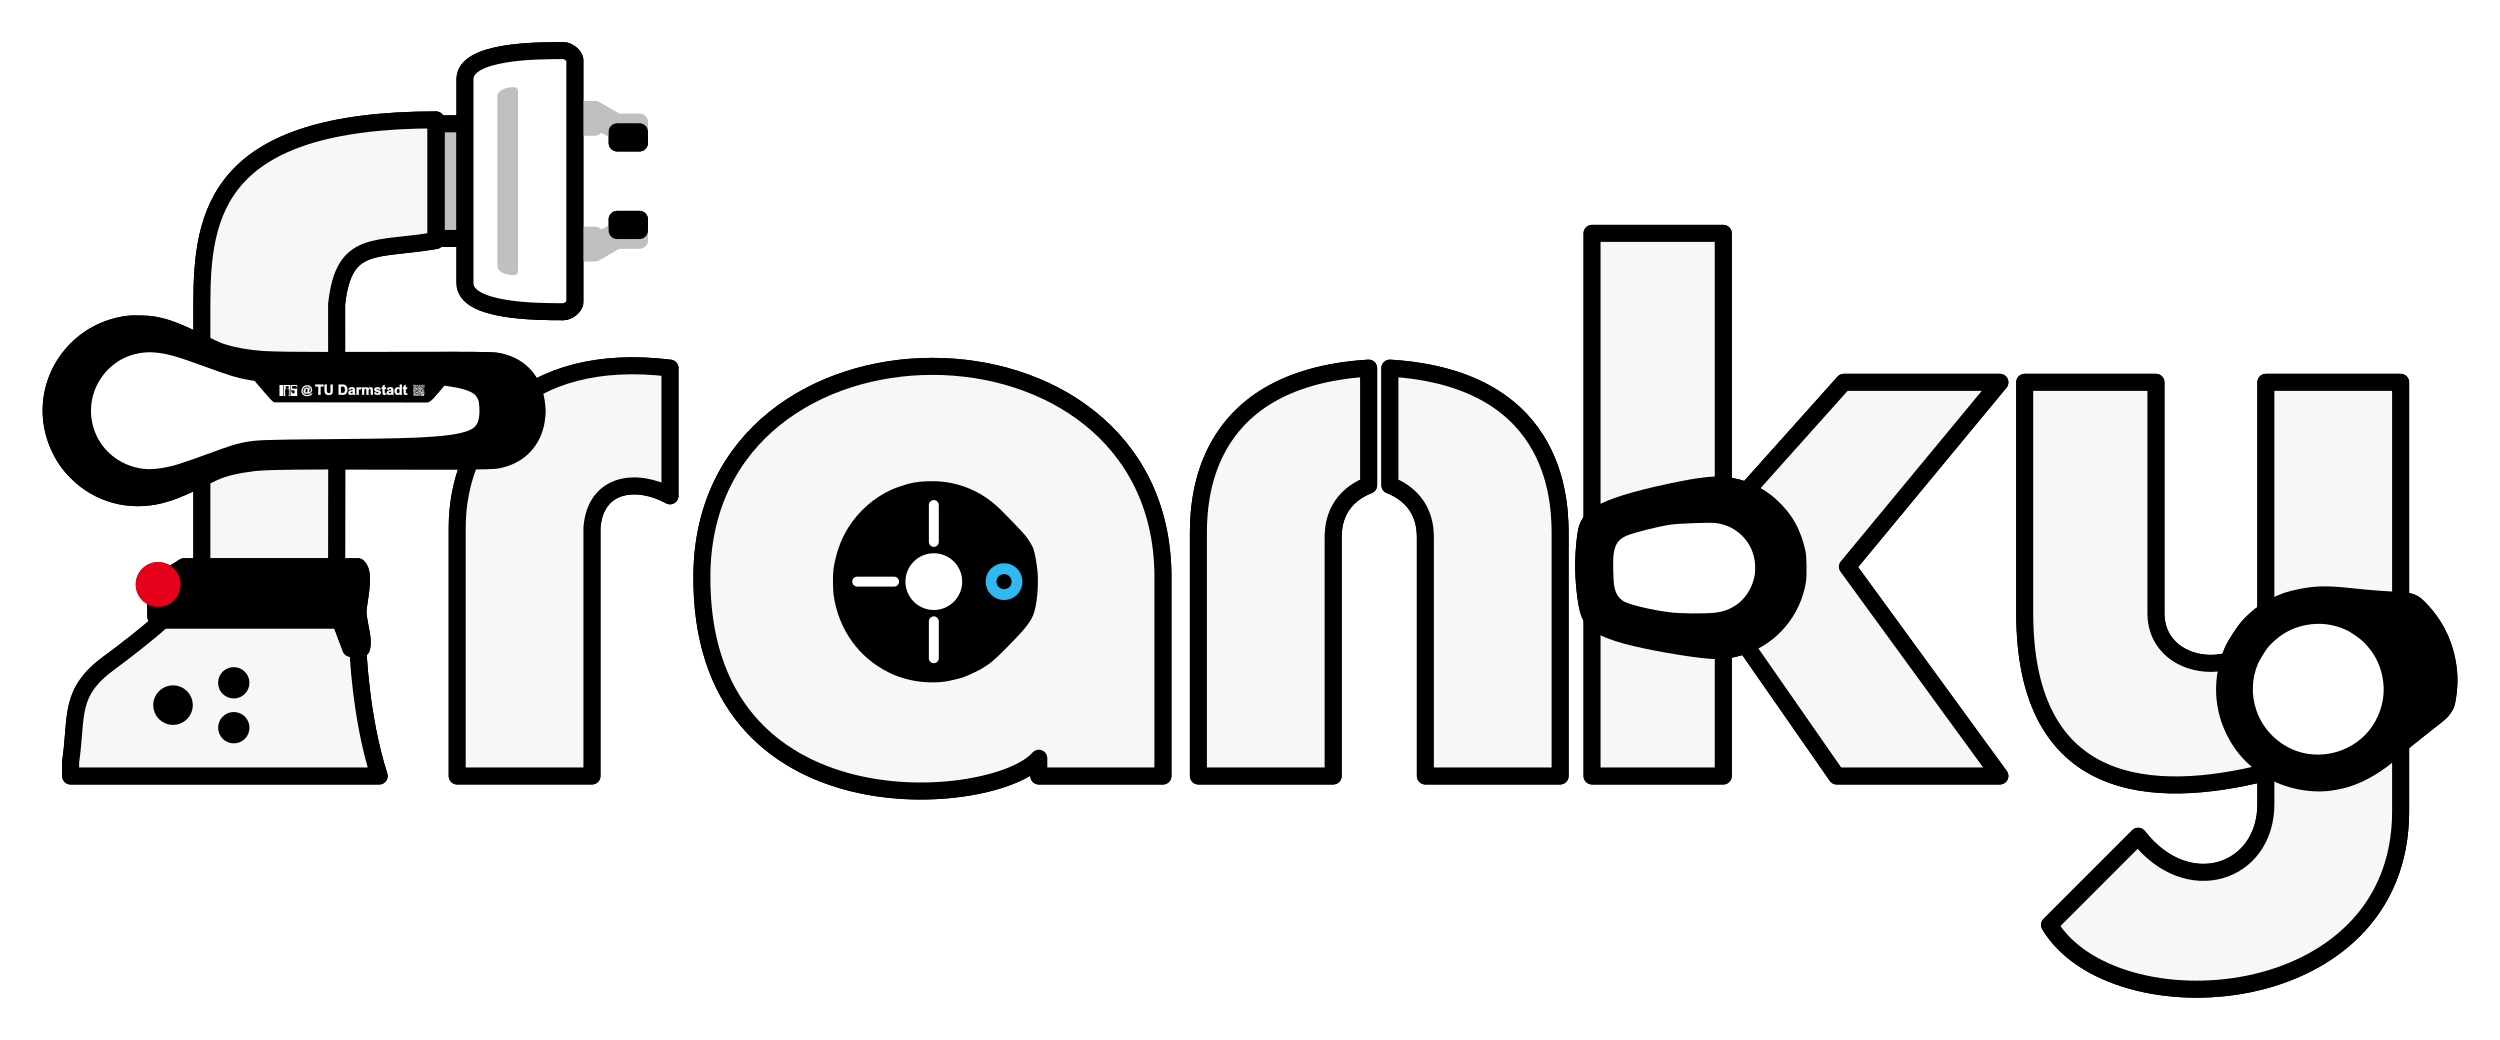 <?xml version="1.0" encoding="UTF-8" standalone="no"?>
<svg
   width="93.257cm"
   height="38.805cm"
   viewBox="0 0 3524.689 1466.659"
   version="1.1"
   id="svg2"
   sodipodi:docname="logo.svg"
   xml:space="preserve"
   inkscape:version="1.4.2 (1:1.4.2+202505120738+ebf0e940d0)"
   xmlns:inkscape="http://www.inkscape.org/namespaces/inkscape"
   xmlns:sodipodi="http://sodipodi.sourceforge.net/DTD/sodipodi-0.dtd"
   xmlns="http://www.w3.org/2000/svg"
   xmlns:svg="http://www.w3.org/2000/svg"><defs
     id="defs2"><inkscape:path-effect
       effect="mirror_symmetry"
       start_point="1828,1423"
       end_point="1828,1488"
       center_point="1828,1455.5"
       id="path-effect28"
       is_visible="true"
       lpeversion="1.2"
       lpesatellites=""
       mode="free"
       discard_orig_path="false"
       fuse_paths="false"
       oposite_fuse="false"
       split_items="false"
       split_open="false"
       link_styles="false" /><inkscape:path-effect
       effect="mirror_symmetry"
       start_point="2440,1472.684"
       end_point="2440,1827.316"
       center_point="2440,1650"
       id="path-effect20"
       is_visible="true"
       lpeversion="1.2"
       lpesatellites=""
       mode="free"
       discard_orig_path="false"
       fuse_paths="false"
       oposite_fuse="false"
       split_items="false"
       split_open="false"
       link_styles="false" /><inkscape:path-effect
       effect="mirror_symmetry"
       start_point="3345,-487.5"
       end_point="3345,-422.5"
       center_point="3345,-455"
       id="path-effect18"
       is_visible="true"
       lpeversion="1.2"
       lpesatellites=""
       mode="free"
       discard_orig_path="false"
       fuse_paths="false"
       oposite_fuse="false"
       split_items="false"
       split_open="false"
       link_styles="false" /><inkscape:path-effect
       effect="mirror_symmetry"
       start_point="3345,-145"
       end_point="3345,-75"
       center_point="3345,-110"
       id="path-effect16"
       is_visible="true"
       lpeversion="1.2"
       lpesatellites=""
       mode="free"
       discard_orig_path="false"
       fuse_paths="false"
       oposite_fuse="false"
       split_items="false"
       split_open="false"
       link_styles="false" /><inkscape:path-effect
       effect="mirror_symmetry"
       start_point="3345,-262.5"
       end_point="3345,-77.5"
       center_point="3345,-170"
       id="path-effect15"
       is_visible="true"
       lpeversion="1.2"
       lpesatellites=""
       mode="free"
       discard_orig_path="false"
       fuse_paths="false"
       oposite_fuse="false"
       split_items="false"
       split_open="false"
       link_styles="false" /><inkscape:path-effect
       effect="mirror_symmetry"
       start_point="3345,-260"
       end_point="3345,-565"
       center_point="3345,-412.5"
       id="path-effect14"
       is_visible="true"
       lpeversion="1.2"
       lpesatellites=""
       mode="free"
       discard_orig_path="false"
       fuse_paths="false"
       oposite_fuse="false"
       split_items="false"
       split_open="false"
       link_styles="false" /><rect
       x="860"
       y="1145"
       width="195"
       height="155"
       id="rect10" /><rect
       x="895"
       y="1235"
       width="235"
       height="110"
       id="rect9" /><rect
       x="895"
       y="1235"
       width="160"
       height="20"
       id="rect1" /><rect
       x="860"
       y="1145"
       width="195"
       height="155"
       id="rect10-4" /><inkscape:path-effect
       effect="mirror_symmetry"
       start_point="1828,1423"
       end_point="1828,1488"
       center_point="1828,1455.5"
       id="path-effect28-0"
       is_visible="true"
       lpeversion="1.2"
       lpesatellites=""
       mode="free"
       discard_orig_path="false"
       fuse_paths="false"
       oposite_fuse="false"
       split_items="false"
       split_open="false"
       link_styles="false" /><inkscape:path-effect
       effect="mirror_symmetry"
       start_point="1828,1423"
       end_point="1828,1488"
       center_point="1828,1455.5"
       id="path-effect28-6"
       is_visible="true"
       lpeversion="1.2"
       lpesatellites=""
       mode="free"
       discard_orig_path="false"
       fuse_paths="false"
       oposite_fuse="false"
       split_items="false"
       split_open="false"
       link_styles="false" /><inkscape:path-effect
       effect="mirror_symmetry"
       start_point="2440,1472.684"
       end_point="2440,1827.316"
       center_point="2440,1650"
       id="path-effect20-3"
       is_visible="true"
       lpeversion="1.2"
       lpesatellites=""
       mode="free"
       discard_orig_path="false"
       fuse_paths="false"
       oposite_fuse="false"
       split_items="false"
       split_open="false"
       link_styles="false" /><filter
       style="color-interpolation-filters:sRGB"
       inkscape:label="Drop Shadow"
       id="filter56"
       x="-0.071"
       y="-0.07"
       width="1.157"
       height="1.141"><feFlood
         result="flood"
         in="SourceGraphic"
         flood-opacity="1"
         flood-color="rgb(255,255,255)"
         id="feFlood55" /><feGaussianBlur
         result="blur"
         in="SourceGraphic"
         stdDeviation="24.971"
         id="feGaussianBlur55" /><feOffset
         result="offset"
         in="blur"
         dx="0"
         dy="0"
         id="feOffset55" /><feComposite
         result="comp1"
         operator="in"
         in="flood"
         in2="offset"
         id="feComposite55" /><feComposite
         result="comp2"
         operator="over"
         in="SourceGraphic"
         in2="comp1"
         id="feComposite56" /></filter><filter
       style="color-interpolation-filters:sRGB"
       inkscape:label="Drop Shadow"
       id="filter58"
       x="-0.24"
       y="-0.124"
       width="1.48"
       height="1.249"><feFlood
         result="flood"
         in="SourceGraphic"
         flood-opacity="1"
         flood-color="rgb(255,255,255)"
         id="feFlood56" /><feGaussianBlur
         result="blur"
         in="SourceGraphic"
         stdDeviation="24.971"
         id="feGaussianBlur56" /><feOffset
         result="offset"
         in="blur"
         dx="0"
         dy="0"
         id="feOffset56" /><feComposite
         result="comp1"
         operator="in"
         in="flood"
         in2="offset"
         id="feComposite57" /><feComposite
         result="comp2"
         operator="over"
         in="SourceGraphic"
         in2="comp1"
         id="feComposite58" /></filter><filter
       style="color-interpolation-filters:sRGB"
       inkscape:label="Drop Shadow"
       id="filter60"
       x="-0.111"
       y="-0.12"
       width="1.221"
       height="1.24"><feFlood
         result="flood"
         in="SourceGraphic"
         flood-opacity="1"
         flood-color="rgb(255,255,255)"
         id="feFlood58" /><feGaussianBlur
         result="blur"
         in="SourceGraphic"
         stdDeviation="24.971"
         id="feGaussianBlur58" /><feOffset
         result="offset"
         in="blur"
         dx="0"
         dy="0"
         id="feOffset58" /><feComposite
         result="comp1"
         operator="in"
         in="flood"
         in2="offset"
         id="feComposite59" /><feComposite
         result="comp2"
         operator="over"
         in="SourceGraphic"
         in2="comp1"
         id="feComposite60" /></filter><filter
       style="color-interpolation-filters:sRGB"
       inkscape:label="Drop Shadow"
       id="filter62"
       x="-0.141"
       y="-0.125"
       width="1.282"
       height="1.25"><feFlood
         result="flood"
         in="SourceGraphic"
         flood-opacity="1"
         flood-color="rgb(255,255,255)"
         id="feFlood60" /><feGaussianBlur
         result="blur"
         in="SourceGraphic"
         stdDeviation="24.971"
         id="feGaussianBlur60" /><feOffset
         result="offset"
         in="blur"
         dx="0"
         dy="0"
         id="feOffset60" /><feComposite
         result="comp1"
         operator="in"
         in="flood"
         in2="offset"
         id="feComposite61" /><feComposite
         result="comp2"
         operator="over"
         in="SourceGraphic"
         in2="comp1"
         id="feComposite62" /></filter><filter
       style="color-interpolation-filters:sRGB"
       inkscape:label="Drop Shadow"
       id="filter64"
       x="-0.1"
       y="-0.094"
       width="1.22"
       height="1.188"><feFlood
         result="flood"
         in="SourceGraphic"
         flood-opacity="1"
         flood-color="rgb(255,255,255)"
         id="feFlood62" /><feGaussianBlur
         result="blur"
         in="SourceGraphic"
         stdDeviation="24.971"
         id="feGaussianBlur62" /><feOffset
         result="offset"
         in="blur"
         dx="0"
         dy="0"
         id="feOffset62" /><feComposite
         result="comp1"
         operator="in"
         in="flood"
         in2="offset"
         id="feComposite63" /><feComposite
         result="comp2"
         operator="over"
         in="SourceGraphic"
         in2="comp1"
         id="feComposite64" /></filter><filter
       style="color-interpolation-filters:sRGB"
       inkscape:label="Drop Shadow"
       id="filter66"
       x="-0.118"
       y="-0.084"
       width="1.216"
       height="1.168"><feFlood
         result="flood"
         in="SourceGraphic"
         flood-opacity="1"
         flood-color="rgb(255,255,255)"
         id="feFlood64" /><feGaussianBlur
         result="blur"
         in="SourceGraphic"
         stdDeviation="24.971"
         id="feGaussianBlur64" /><feOffset
         result="offset"
         in="blur"
         dx="0"
         dy="0"
         id="feOffset64" /><feComposite
         result="comp1"
         operator="in"
         in="flood"
         in2="offset"
         id="feComposite65" /><feComposite
         result="comp2"
         operator="over"
         in="SourceGraphic"
         in2="comp1"
         id="feComposite66" /></filter><filter
       style="color-interpolation-filters:sRGB"
       inkscape:label="Drop Shadow"
       id="filter68"
       x="-0.019"
       y="-0.049"
       width="1.039"
       height="1.097"><feFlood
         result="flood"
         in="SourceGraphic"
         flood-opacity="1"
         flood-color="rgb(255,255,255)"
         id="feFlood66" /><feGaussianBlur
         result="blur"
         in="SourceGraphic"
         stdDeviation="24.971"
         id="feGaussianBlur66" /><feOffset
         result="offset"
         in="blur"
         dx="0"
         dy="0"
         id="feOffset66" /><feComposite
         result="comp1"
         operator="in"
         in="flood"
         in2="offset"
         id="feComposite67" /><feComposite
         result="comp2"
         operator="over"
         in="SourceGraphic"
         in2="comp1"
         id="feComposite68" /></filter><filter
       style="color-interpolation-filters:sRGB"
       inkscape:label="Drop Shadow"
       id="filter185"
       x="-0.071"
       y="-0.07"
       width="1.157"
       height="1.141"><feFlood
         result="flood"
         in="SourceGraphic"
         flood-opacity="1"
         flood-color="rgb(255,255,255)"
         id="feFlood184" /><feGaussianBlur
         result="blur"
         in="SourceGraphic"
         stdDeviation="25"
         id="feGaussianBlur184" /><feOffset
         result="offset"
         in="blur"
         dx="0"
         dy="0"
         id="feOffset184" /><feComposite
         result="comp1"
         operator="in"
         in="flood"
         in2="offset"
         id="feComposite184" /><feComposite
         result="comp2"
         operator="over"
         in="SourceGraphic"
         in2="comp1"
         id="feComposite185" /></filter><filter
       style="color-interpolation-filters:sRGB"
       inkscape:label="Drop Shadow"
       id="filter187"
       x="-0.24"
       y="-0.124"
       width="1.48"
       height="1.249"><feFlood
         result="flood"
         in="SourceGraphic"
         flood-opacity="1"
         flood-color="rgb(255,255,255)"
         id="feFlood185" /><feGaussianBlur
         result="blur"
         in="SourceGraphic"
         stdDeviation="25"
         id="feGaussianBlur185" /><feOffset
         result="offset"
         in="blur"
         dx="0"
         dy="0"
         id="feOffset185" /><feComposite
         result="comp1"
         operator="in"
         in="flood"
         in2="offset"
         id="feComposite186" /><feComposite
         result="comp2"
         operator="over"
         in="SourceGraphic"
         in2="comp1"
         id="feComposite187" /></filter><filter
       style="color-interpolation-filters:sRGB"
       inkscape:label="Drop Shadow"
       id="filter189"
       x="-0.111"
       y="-0.12"
       width="1.222"
       height="1.241"><feFlood
         result="flood"
         in="SourceGraphic"
         flood-opacity="1"
         flood-color="rgb(255,255,255)"
         id="feFlood187" /><feGaussianBlur
         result="blur"
         in="SourceGraphic"
         stdDeviation="25"
         id="feGaussianBlur187" /><feOffset
         result="offset"
         in="blur"
         dx="0"
         dy="0"
         id="feOffset187" /><feComposite
         result="comp1"
         operator="in"
         in="flood"
         in2="offset"
         id="feComposite188" /><feComposite
         result="comp2"
         operator="over"
         in="SourceGraphic"
         in2="comp1"
         id="feComposite189" /></filter><filter
       style="color-interpolation-filters:sRGB"
       inkscape:label="Drop Shadow"
       id="filter191"
       x="-0.141"
       y="-0.125"
       width="1.282"
       height="1.25"><feFlood
         result="flood"
         in="SourceGraphic"
         flood-opacity="1"
         flood-color="rgb(255,255,255)"
         id="feFlood189" /><feGaussianBlur
         result="blur"
         in="SourceGraphic"
         stdDeviation="25"
         id="feGaussianBlur189" /><feOffset
         result="offset"
         in="blur"
         dx="0"
         dy="0"
         id="feOffset189" /><feComposite
         result="comp1"
         operator="in"
         in="flood"
         in2="offset"
         id="feComposite190" /><feComposite
         result="comp2"
         operator="over"
         in="SourceGraphic"
         in2="comp1"
         id="feComposite191" /></filter><filter
       style="color-interpolation-filters:sRGB"
       inkscape:label="Drop Shadow"
       id="filter193"
       x="-0.1"
       y="-0.094"
       width="1.22"
       height="1.188"><feFlood
         result="flood"
         in="SourceGraphic"
         flood-opacity="1"
         flood-color="rgb(255,255,255)"
         id="feFlood191" /><feGaussianBlur
         result="blur"
         in="SourceGraphic"
         stdDeviation="25"
         id="feGaussianBlur191" /><feOffset
         result="offset"
         in="blur"
         dx="0"
         dy="0"
         id="feOffset191" /><feComposite
         result="comp1"
         operator="in"
         in="flood"
         in2="offset"
         id="feComposite192" /><feComposite
         result="comp2"
         operator="over"
         in="SourceGraphic"
         in2="comp1"
         id="feComposite193" /></filter><filter
       style="color-interpolation-filters:sRGB"
       inkscape:label="Drop Shadow"
       id="filter195"
       x="-0.118"
       y="-0.084"
       width="1.216"
       height="1.168"><feFlood
         result="flood"
         in="SourceGraphic"
         flood-opacity="1"
         flood-color="rgb(255,255,255)"
         id="feFlood193" /><feGaussianBlur
         result="blur"
         in="SourceGraphic"
         stdDeviation="25"
         id="feGaussianBlur193" /><feOffset
         result="offset"
         in="blur"
         dx="0"
         dy="0"
         id="feOffset193" /><feComposite
         result="comp1"
         operator="in"
         in="flood"
         in2="offset"
         id="feComposite194" /><feComposite
         result="comp2"
         operator="over"
         in="SourceGraphic"
         in2="comp1"
         id="feComposite195" /></filter><filter
       style="color-interpolation-filters:sRGB"
       inkscape:label="Drop Shadow"
       id="filter197"
       x="-0.019"
       y="-0.049"
       width="1.039"
       height="1.097"><feFlood
         result="flood"
         in="SourceGraphic"
         flood-opacity="1"
         flood-color="rgb(255,255,255)"
         id="feFlood195" /><feGaussianBlur
         result="blur"
         in="SourceGraphic"
         stdDeviation="25"
         id="feGaussianBlur195" /><feOffset
         result="offset"
         in="blur"
         dx="0"
         dy="0"
         id="feOffset195" /><feComposite
         result="comp1"
         operator="in"
         in="flood"
         in2="offset"
         id="feComposite196" /><feComposite
         result="comp2"
         operator="over"
         in="SourceGraphic"
         in2="comp1"
         id="feComposite197" /></filter><inkscape:path-effect
       effect="mirror_symmetry"
       start_point="2440,1472.684"
       end_point="2440,1827.316"
       center_point="2440,1650"
       id="path-effect20-3-3"
       is_visible="true"
       lpeversion="1.2"
       lpesatellites=""
       mode="free"
       discard_orig_path="false"
       fuse_paths="false"
       oposite_fuse="false"
       split_items="false"
       split_open="false"
       link_styles="false" /><inkscape:path-effect
       effect="mirror_symmetry"
       start_point="3345,-262.5"
       end_point="3345,-77.5"
       center_point="3345,-170"
       id="path-effect15-6"
       is_visible="true"
       lpeversion="1.2"
       lpesatellites=""
       mode="free"
       discard_orig_path="false"
       fuse_paths="false"
       oposite_fuse="false"
       split_items="false"
       split_open="false"
       link_styles="false" /><inkscape:path-effect
       effect="mirror_symmetry"
       start_point="3345,-145"
       end_point="3345,-75"
       center_point="3345,-110"
       id="path-effect16-7"
       is_visible="true"
       lpeversion="1.2"
       lpesatellites=""
       mode="free"
       discard_orig_path="false"
       fuse_paths="false"
       oposite_fuse="false"
       split_items="false"
       split_open="false"
       link_styles="false" /><inkscape:path-effect
       effect="mirror_symmetry"
       start_point="3345,-260"
       end_point="3345,-565"
       center_point="3345,-412.5"
       id="path-effect14-5"
       is_visible="true"
       lpeversion="1.2"
       lpesatellites=""
       mode="free"
       discard_orig_path="false"
       fuse_paths="false"
       oposite_fuse="false"
       split_items="false"
       split_open="false"
       link_styles="false" /><inkscape:path-effect
       effect="mirror_symmetry"
       start_point="3345,-487.5"
       end_point="3345,-422.5"
       center_point="3345,-455"
       id="path-effect18-3"
       is_visible="true"
       lpeversion="1.2"
       lpesatellites=""
       mode="free"
       discard_orig_path="false"
       fuse_paths="false"
       oposite_fuse="false"
       split_items="false"
       split_open="false"
       link_styles="false" /><filter
       style="color-interpolation-filters:sRGB;"
       inkscape:label="Drop Shadow"
       id="filter126"
       x="-0.071"
       y="-0.07"
       width="1.157"
       height="1.141"><feFlood
         result="flood"
         in="SourceGraphic"
         flood-opacity="1"
         flood-color="rgb(255,255,255)"
         id="feFlood125" /><feGaussianBlur
         result="blur"
         in="SourceGraphic"
         stdDeviation="25"
         id="feGaussianBlur125" /><feOffset
         result="offset"
         in="blur"
         dx="0"
         dy="0"
         id="feOffset125" /><feComposite
         result="comp1"
         operator="in"
         in="flood"
         in2="offset"
         id="feComposite125" /><feComposite
         result="comp2"
         operator="atop"
         in="comp1"
         in2="comp1"
         id="feComposite126" /></filter><filter
       style="color-interpolation-filters:sRGB;"
       inkscape:label="Drop Shadow"
       id="filter128"
       x="-0.24"
       y="-0.124"
       width="1.48"
       height="1.249"><feFlood
         result="flood"
         in="SourceGraphic"
         flood-opacity="1"
         flood-color="rgb(255,255,255)"
         id="feFlood126" /><feGaussianBlur
         result="blur"
         in="SourceGraphic"
         stdDeviation="25"
         id="feGaussianBlur126" /><feOffset
         result="offset"
         in="blur"
         dx="0"
         dy="0"
         id="feOffset126" /><feComposite
         result="comp1"
         operator="in"
         in="flood"
         in2="offset"
         id="feComposite127" /><feComposite
         result="comp2"
         operator="atop"
         in="comp1"
         in2="comp1"
         id="feComposite128" /></filter><filter
       style="color-interpolation-filters:sRGB;"
       inkscape:label="Drop Shadow"
       id="filter130"
       x="-0.111"
       y="-0.12"
       width="1.222"
       height="1.241"><feFlood
         result="flood"
         in="SourceGraphic"
         flood-opacity="1"
         flood-color="rgb(255,255,255)"
         id="feFlood128" /><feGaussianBlur
         result="blur"
         in="SourceGraphic"
         stdDeviation="25"
         id="feGaussianBlur128" /><feOffset
         result="offset"
         in="blur"
         dx="0"
         dy="0"
         id="feOffset128" /><feComposite
         result="comp1"
         operator="in"
         in="flood"
         in2="offset"
         id="feComposite129" /><feComposite
         result="comp2"
         operator="atop"
         in="comp1"
         in2="comp1"
         id="feComposite130" /></filter><filter
       style="color-interpolation-filters:sRGB;"
       inkscape:label="Drop Shadow"
       id="filter132"
       x="-0.141"
       y="-0.125"
       width="1.282"
       height="1.25"><feFlood
         result="flood"
         in="SourceGraphic"
         flood-opacity="1"
         flood-color="rgb(255,255,255)"
         id="feFlood130" /><feGaussianBlur
         result="blur"
         in="SourceGraphic"
         stdDeviation="25"
         id="feGaussianBlur130" /><feOffset
         result="offset"
         in="blur"
         dx="0"
         dy="0"
         id="feOffset130" /><feComposite
         result="comp1"
         operator="in"
         in="flood"
         in2="offset"
         id="feComposite131" /><feComposite
         result="comp2"
         operator="atop"
         in="comp1"
         in2="comp1"
         id="feComposite132" /></filter><filter
       style="color-interpolation-filters:sRGB;"
       inkscape:label="Drop Shadow"
       id="filter134"
       x="-0.1"
       y="-0.094"
       width="1.22"
       height="1.188"><feFlood
         result="flood"
         in="SourceGraphic"
         flood-opacity="1"
         flood-color="rgb(255,255,255)"
         id="feFlood132" /><feGaussianBlur
         result="blur"
         in="SourceGraphic"
         stdDeviation="25"
         id="feGaussianBlur132" /><feOffset
         result="offset"
         in="blur"
         dx="0"
         dy="0"
         id="feOffset132" /><feComposite
         result="comp1"
         operator="in"
         in="flood"
         in2="offset"
         id="feComposite133" /><feComposite
         result="comp2"
         operator="atop"
         in="comp1"
         in2="comp1"
         id="feComposite134" /></filter><filter
       style="color-interpolation-filters:sRGB;"
       inkscape:label="Drop Shadow"
       id="filter136"
       x="-0.118"
       y="-0.084"
       width="1.216"
       height="1.168"><feFlood
         result="flood"
         in="SourceGraphic"
         flood-opacity="1"
         flood-color="rgb(255,255,255)"
         id="feFlood134" /><feGaussianBlur
         result="blur"
         in="SourceGraphic"
         stdDeviation="25"
         id="feGaussianBlur134" /><feOffset
         result="offset"
         in="blur"
         dx="0"
         dy="0"
         id="feOffset134" /><feComposite
         result="comp1"
         operator="in"
         in="flood"
         in2="offset"
         id="feComposite135" /><feComposite
         result="comp2"
         operator="atop"
         in="comp1"
         in2="comp1"
         id="feComposite136" /></filter></defs><sodipodi:namedview
     id="namedview2"
     pagecolor="#ffffff"
     bordercolor="#000000"
     borderopacity="0.25"
     inkscape:showpageshadow="2"
     inkscape:pageopacity="0.0"
     inkscape:pagecheckerboard="0"
     inkscape:deskcolor="#d1d1d1"
     inkscape:zoom="0.32083801"
     inkscape:cx="1916.8552"
     inkscape:cy="765.18365"
     inkscape:window-width="1850"
     inkscape:window-height="1016"
     inkscape:window-x="70"
     inkscape:window-y="27"
     inkscape:window-maximized="1"
     inkscape:current-layer="g11"
     showguides="true"
     showgrid="true"
     inkscape:document-units="cm"><inkscape:grid
       id="grid147"
       units="px"
       originx="-525.419"
       originy="-730.968"
       spacingx="1"
       spacingy="1"
       empcolor="#0099e5"
       empopacity="0.302"
       color="#0099e5"
       opacity="0.149"
       empspacing="5"
       enabled="true"
       visible="false" /><sodipodi:guide
       position="938.342,-218.642"
       orientation="0,-1"
       id="guide19"
       inkscape:locked="false" /></sodipodi:namedview><g
     inkscape:groupmode="layer"
     id="layer2-6"
     inkscape:label="background"
     transform="translate(0.019,0.019)"
     style="display:inline"><g
       id="g13-2"
       inkscape:label="y"
       transform="translate(110.001,60)"
       style="display:inline;filter:url(#filter136)"><path
         style="fill:#f7f7f7;fill-opacity:1;stroke:#000000;stroke-width:24;stroke-linejoin:round;stroke-dasharray:none;stroke-opacity:1"
         d="m 2744.58,479.032 v 325 c 0,255 180,265 340,225 0,20.011 0,30 0,45 0,96.713 -110,135 -180,45 l -125,125 c 90,150 495,125 495,-160 V 479.032 h -190 v 325 c 0,95 -155,95 -155,0 v -325 z"
         id="path23-9"
         sodipodi:nodetypes="cccsccccccccc"
         inkscape:label="y" /><g
         id="g9-1"
         inkscape:label="joint_element_1"><path
           style="fill:#ffffff;fill-opacity:1;stroke:#ffffff;stroke-width:6.997;stroke-linecap:square;stroke-linejoin:bevel;stroke-opacity:1"
           d="m 3142.478,1002.21 c -20.652,-3.859 -38.725,-14.19 -53.068,-30.337 -25.248,-28.422 -30.041,-71.921 -11.418,-103.607 6.519,-11.093 10.099,-15.794 17.086,-22.437 13.475,-12.813 27.466,-20.213 45.651,-24.147 8.019,-1.735 24.117,-2.092 32.184,-0.714 33.701,5.756 61.712,29.511 72.374,61.38 6.332,18.924 6.569,38.998 0.676,57.06 -10.154,31.12 -34.158,53.428 -66.196,61.517 -6.065,1.532 -9.14,1.86 -19.448,2.075 -8.853,0.185 -13.794,-0.034 -17.841,-0.79 z"
           id="path8-2"
           inkscape:label="joint_element_1_background" /><path
           style="display:inline;fill:#000000;stroke-width:0.665"
           d="m 3049.126,817.549 c 16.928,-19.386 37.592,-33.36 62.078,-41.979 4.224,-1.487 13.727,-3.867 21.118,-5.289 23.641,-4.549 40.603,-4.712 75.922,-0.73 15.053,1.697 39.566,3.688 64.668,5.253 21.519,1.341 26.561,3.632 40.122,18.227 19.266,20.735 32.179,45.616 38.114,73.439 4.12,19.339 4.632,37.363 1.606,57.21 -1.856,12.175 -3.201,15.776 -8.644,23.131 -4.29,5.798 -4.667,6.128 -26.619,23.313 -24.833,19.44 -29.684,23.419 -41.812,34.291 -25.22,22.607 -49.925,37.503 -74.95,45.19 -7.832,2.406 -22.356,5.187 -30.541,5.849 -26.178,2.116 -55.751,-3.906 -78.767,-16.038 -8.238,-4.342 -21.286,-13.337 -28.171,-19.421 -12.334,-10.897 -21.511,-22.17 -29.711,-36.497 -23.431,-40.936 -25.457,-88.651 -5.647,-132.978 2.822,-6.315 16.49,-27.537 21.235,-32.97 z m 24.294,58.139 c -8.899,21.423 -9.592,44.441 -2,66.439 9.012,26.112 30.611,47.712 56.814,56.816 41.763,14.51 89.437,-3.55 110.554,-41.881 11.111,-20.168 14.483,-41.393 10.061,-63.319 -3.7,-18.346 -11.68,-33.306 -25.208,-47.256 -6.562,-6.768 -18.726,-15.206 -27.452,-19.046 -17.648,-7.765 -36.076,-9.844 -54.972,-6.203 -13.752,2.65 -25.738,7.788 -36.599,15.69 -5.033,3.662 -12.784,10.7 -16.516,14.997 -3.18,3.662 -12.8,19.232 -14.683,23.764 z"
           id="path9-7"
           inkscape:label="joint_element_1_foreground"
           sodipodi:nodetypes="sssssssssssssssssssssssssssss"
           inkscape:transform-center-x="-34.219449"
           inkscape:transform-center-y="-2.9757962" /></g></g><g
       id="g10-0"
       inkscape:label="k"
       transform="translate(100,60)"
       style="display:inline;filter:url(#filter134)"><path
         style="fill:#f7f7f7;fill-opacity:1;stroke:#000000;stroke-width:24;stroke-linejoin:round;stroke-dasharray:none;stroke-opacity:1"
         d="M 2144.58,1034.032 V 269.032 h 185 v 400 l 170,-190 h 220 l -215,260 215,295 h -230 l -160,-230 v 230 z"
         id="path22-9"
         sodipodi:nodetypes="cccccccccccc"
         inkscape:label="k" /><g
         id="g25-3"
         inkscape:label="joint_element_2"
         transform="translate(-585.42,-790.968)"><path
           style="fill:#ffffff;fill-opacity:1;stroke-width:0.654"
           d="m 2913.997,1408.794 c 25.623,2.908 48.772,13.284 66.841,29.961 20.158,18.607 31.516,38.922 37.622,67.289 1.488,6.918 1.829,32.227 0.537,39.997 -7.302,43.915 -37.535,79.874 -78.998,93.959 -16.262,5.525 -30.692,7.351 -47.841,6.056 -25.959,-1.96 -82.216,-11.895 -109.688,-19.372 -34.957,-9.512 -50.617,-19.782 -56.897,-37.314 -4.661,-13.007 -8.278,-46.511 -7.662,-70.982 0.345,-13.773 1.932,-30.931 3.698,-40.027 2.189,-11.259 7.907,-20.231 17.411,-27.318 13.445,-10.025 40.603,-19.643 83.05,-29.41 48.09,-11.066 74.747,-14.789 91.927,-12.839 z"
           id="path13-5-6"
           sodipodi:nodetypes="sssssssssssss"
           inkscape:label="background" /><path
           style="fill:#000000;stroke-width:0.706"
           d="m 2918.131,1403.284 c 27.688,3.142 52.703,14.355 72.229,32.377 21.784,20.107 34.058,42.059 40.656,72.713 1.609,7.476 1.977,34.827 0.581,43.221 -7.891,47.456 -40.562,86.314 -85.367,101.534 -17.573,5.97 -33.166,7.943 -51.699,6.543 -28.051,-2.119 -88.844,-12.855 -118.532,-20.933 -37.773,-10.279 -54.697,-21.378 -61.485,-40.324 -5.035,-14.054 -8.944,-50.261 -8.28,-76.704 0.373,-14.883 2.087,-33.425 3.998,-43.254 2.365,-12.166 8.544,-21.862 18.815,-29.521 14.528,-10.833 43.877,-21.226 89.746,-31.78 51.967,-11.957 80.773,-15.981 99.338,-13.874 z m -77.374,67.356 c -19.691,3.075 -52.659,11.447 -62.676,15.915 -10.72,4.783 -15.397,11.351 -17.538,24.628 -1.414,8.776 -0.796,39.11 0.966,47.404 2.256,10.616 7.024,17.306 15.084,21.166 9.482,4.54 39.47,11.487 61.803,14.317 16.601,2.104 50.058,2.432 65.633,0.643 21.786,-2.502 39.823,-15.027 49.064,-34.071 5.245,-10.808 7.145,-19.241 6.907,-30.644 -0.5,-23.876 -13.098,-44.14 -34.367,-55.278 -5.416,-2.837 -14.781,-5.655 -21.332,-6.421 -7.859,-0.918 -53.424,0.759 -63.544,2.339 z"
           id="path13-0"
           sodipodi:nodetypes="ssssssssssssssssssssssssss"
           inkscape:label="joint_element_2_foreground" /></g></g><path
       style="display:inline;fill:#f7f7f7;fill-opacity:1;stroke:#000000;stroke-width:24;stroke-linejoin:round;stroke-dasharray:none;stroke-opacity:1;filter:url(#filter132)"
       d="m 2425,1415 c -50,20 -50,62.412 -50,75 v 335 h -190 v -335 c 0,-40 -5,-225 240,-240 z m 30,0 c 50,20 50,62.412 50,75 v 335 h 190 v -335 c 0,-40 5,-225 -240,-240 z"
       id="path20-7-6"
       sodipodi:nodetypes="ccccccc"
       inkscape:path-effect="#path-effect20-3-3"
       inkscape:original-d="m 2425,1415 c -50,20 -50,62.4122 -50,75 v 335 h -190 v -335 c 0,-40 -5,-225 240,-240 z"
       inkscape:label="n"
       transform="translate(-495.419,-730.968)" /><g
       id="g14-2"
       inkscape:label="a"
       transform="translate(80,60)"
       style="display:inline;filter:url(#filter130)"><path
         style="fill:#f7f7f7;fill-opacity:1;stroke:#000000;stroke-width:24;stroke-linejoin:round;stroke-dasharray:none;stroke-opacity:1"
         d="m 909.58,749.032 c -4.743,369.97 415,330 475,260 v 25 h 175 v -285 0 c -5,-390 -645,-390 -650,0 z"
         id="path10-6"
         sodipodi:nodetypes="scccccs"
         inkscape:label="a" /><g
         id="g29-1"
         inkscape:label="a_hole"
         transform="translate(-591.42,-780.968)"><path
           style="fill:#000000;stroke-width:0.549"
           d="m 1764.109,1668.888 c -41.99,-20.762 -70.236,-60.326 -77.299,-108.273 -1.197,-8.128 -1.375,-29.285 -0.309,-36.779 3.088,-21.709 10.3,-42.167 20.707,-58.737 14.862,-23.663 36.694,-42.81 61.48,-53.921 4.613,-2.068 16.428,-6.151 23.33,-8.063 9.613,-2.663 22.011,-3.916 36.505,-3.691 34.871,0.541 68.03,14.69 93.395,39.85 16.4,16.268 32.746,33.508 36.405,38.396 4.586,6.127 8.272,12.328 9.984,16.798 2.084,5.441 5.25,23.097 5.987,33.388 1.532,21.415 -1.096,47.291 -6.098,60.025 -4.159,10.589 -12.649,21.13 -36.018,44.72 -18.739,18.916 -23.09,22.669 -34.762,29.986 -5.948,3.728 -22.257,11.426 -28.545,13.473 -6.415,2.088 -18.808,4.961 -25.251,5.853 -12.452,1.724 -45.211,3.933 -79.509,-13.025 z"
           id="path25-8"
           sodipodi:nodetypes="sssssssssssssssss"
           inkscape:label="a_hole_background" /><circle
           style="fill:#000000;fill-opacity:1;stroke:#2fb9f0;stroke-width:15.3;stroke-linejoin:round;stroke-dasharray:none;stroke-opacity:1"
           id="path26-7"
           cx="1927"
           cy="1540.971"
           r="18.321"
           inkscape:label="a_hole_button" /><circle
           style="fill:#ffffff;fill-opacity:1;stroke:none;stroke-width:14;stroke-linejoin:round;stroke-dasharray:none;stroke-opacity:1"
           id="path27-9"
           cx="1828"
           cy="1541"
           r="40"
           inkscape:label="a_hole_center" /><path
           style="fill:#ffffff;fill-opacity:1;stroke:#ffffff;stroke-width:14;stroke-linejoin:round;stroke-dasharray:none;stroke-opacity:1"
           d="m 1828,1485 v -52 z"
           id="path28-2"
           sodipodi:nodetypes="ccc"
           inkscape:label="a_hole_line_top" /><path
           style="fill:#ffffff;fill-opacity:1;stroke:#ffffff;stroke-width:14;stroke-linejoin:round;stroke-dasharray:none;stroke-opacity:1"
           d="m 1828,1485 v -52 z"
           id="path28-6-0"
           transform="rotate(-90,1828,1541)"
           sodipodi:nodetypes="ccc"
           inkscape:label="a_hole_line_left" /><path
           style="fill:#ffffff;fill-opacity:1;stroke:#ffffff;stroke-width:14;stroke-linejoin:round;stroke-dasharray:none;stroke-opacity:1"
           d="m 1829,1478 v -52 z"
           id="path28-3-2"
           transform="translate(-1,171)"
           sodipodi:nodetypes="ccc"
           inkscape:label="a_hole_line_bottom" /></g></g><path
       style="display:inline;fill:#f7f7f7;fill-opacity:1;stroke:#000000;stroke-width:24;stroke-linejoin:round;stroke-dasharray:none;stroke-opacity:1;filter:url(#filter128)"
       d="m 644.583,1094.032 h 190 V 744.032 c 5,-65 65,-70 110,-45 v -180 c -205,-25 -300,95 -300,225 z"
       id="path19-3"
       sodipodi:nodetypes="ccccccc"
       inkscape:label="r" /><g
       id="g11-7"
       inkscape:label="f"
       transform="translate(60,60)"
       style="display:inline;filter:url(#filter126)"><path
         style="display:inline;fill:#f7f7f7;fill-opacity:1;stroke:#000000;stroke-width:24;stroke-linejoin:round;stroke-dasharray:none;stroke-opacity:1"
         d="m 224.58,739.032 v -370 c 0,-128 20,-260 330,-260 v 170 c -85,15 -130,-3 -140,90 0.333,156.333 0,370 0,370 z"
         id="path147-5"
         sodipodi:nodetypes="ccccccc"
         inkscape:label="f" /><g
         id="g8-9"
         inkscape:label="robot_socket"
         style="display:inline;stroke-width:24;stroke-dasharray:none"
         transform="translate(-585.928,-834.026)"><path
           style="display:inline;fill:#f7f7f7;fill-opacity:1;stroke:#000000;stroke-width:24;stroke-linejoin:round;stroke-dasharray:none;stroke-opacity:1"
           d="m 755.508,1648.058 c -22.809,20.567 -57.607,47.363 -75,60 -58.167,42.261 -45.455,74.423 -55,140 v 20 h 435 c -26.783,-83.392 -30,-180 -30,-180 h -10 l -15,-40 z"
           id="path2-2"
           sodipodi:nodetypes="csccccccc"
           inkscape:label="socket_body" /><circle
           style="display:inline;fill:#000000;fill-opacity:1;stroke:#000000;stroke-width:24;stroke-dasharray:none;stroke-opacity:1"
           id="path4-2"
           cx="769.862"
           cy="1768.166"
           r="15.916"
           inkscape:label="socket_dot_left" /><circle
           style="display:inline;fill:#000000;fill-opacity:1;stroke:#000000;stroke-width:24;stroke-dasharray:none;stroke-opacity:1"
           id="path5-8"
           cx="855.562"
           cy="1799.998"
           r="10.1"
           inkscape:label="socket_dot_right_bottom" /><circle
           style="fill:#000000;fill-opacity:1;stroke:#000000;stroke-width:24;stroke-dasharray:none;stroke-opacity:1"
           id="path5-6-9"
           cx="855.481"
           cy="1736.696"
           r="10.1"
           inkscape:label="socket_dot_right_top" /><path
           style="display:inline;fill:#000000;fill-opacity:1;stroke:#000000;stroke-width:24;stroke-linejoin:round;stroke-dasharray:none;stroke-opacity:1"
           d="m 755.508,1648.058 -10,-5 v -45 l 40,-25 h 245 c 11.409,10.268 0,50.168 0,65 2.282,22.438 8.803,37.45 5,50 h -15 l -15,-40 z"
           id="path7-7"
           sodipodi:nodetypes="cccccccccc"
           inkscape:label="socket_black_band" /><ellipse
           style="fill:#e6001a;fill-opacity:1;stroke:none;stroke-width:36.812;stroke-dasharray:none;stroke-opacity:1"
           id="path6-3"
           cx="748.902"
           cy="1598.058"
           rx="31.606"
           ry="31.606"
           inkscape:label="socket_red_dot" /></g><g
         id="g24-6"
         inkscape:label="f_bar"
         transform="matrix(1.183,0,0,1.183,-722.56,-986.691)"
         style="display:inline"><g
           id="g1-1"
           inkscape:label="lower_arm"><path
             style="display:inline;fill:#ffffff;fill-opacity:1;stroke-width:0.51"
             d="m 1183.186,1276.203 c -2.268,26.273 -18.577,46.85 -42.797,53.993 -12.189,3.595 -5.043,3.394 -114.733,3.225 -111.459,-0.171 -148.849,0.272 -162.423,1.922 -17.995,2.188 -30.693,5.261 -40.855,9.888 -3.334,1.518 -10.881,5.103 -16.771,7.969 -20.797,10.115 -31.087,14.218 -43.347,17.284 -37.016,9.256 -74.374,-0.914 -100.736,-27.425 -9.118,-9.168 -14.903,-17.341 -20.431,-28.863 -10.059,-20.965 -12.931,-43.769 -8.358,-66.37 4.035,-19.941 13.98,-38.378 28.567,-52.966 16.937,-16.936 38.586,-27.44 62.597,-30.37 6.556,-0.799 23.536,-0.354 29.691,0.779 15.72,2.895 25.862,6.635 52.403,19.327 21.816,10.433 21.003,10.083 28.528,12.249 8.137,2.342 17.961,4.22 28.456,5.441 16.127,1.874 34.511,2.111 149.93,1.931 122.858,-0.193 115.132,-0.388 127.481,3.219 24.459,7.144 40.427,27.751 42.814,55.254 0.583,6.712 0.583,6.569 -0.018,13.515 z"
             id="path3-6-2"
             sodipodi:nodetypes="csssssssssssssssssscc"
             inkscape:label="lower_arm_element_background" /><path
             style="display:inline;fill:#000000;stroke-width:0.553"
             d="m 1209.871,1280.764 c -2.459,28.484 -20.14,50.791 -46.396,58.534 -13.214,3.897 -5.466,3.679 -124.379,3.497 -120.831,-0.185 -161.365,0.294 -176.079,2.083 -19.508,2.372 -33.274,5.703 -44.29,10.718 -3.614,1.645 -11.796,5.533 -18.181,8.639 -22.545,10.966 -33.7,15.414 -46.991,18.738 -40.129,10.034 -80.627,-0.991 -109.205,-29.731 -9.884,-9.94 -16.156,-18.8 -22.149,-31.291 -10.905,-22.728 -14.018,-47.449 -9.06,-71.95 4.374,-21.617 15.155,-41.605 30.969,-57.419 18.361,-18.361 41.831,-29.747 67.86,-32.923 7.107,-0.867 25.515,-0.384 32.187,0.845 17.041,3.138 28.037,7.193 56.809,20.951 23.65,11.309 22.769,10.931 30.927,13.279 8.821,2.539 19.471,4.575 30.849,5.898 17.483,2.033 37.413,2.29 162.535,2.094 133.189,-0.208 124.813,-0.42 138.2,3.49 26.515,7.745 43.827,30.086 46.414,59.899 0.631,7.276 0.632,7.121 -0.018,14.65 z m -79.502,-19.811 c -0.899,-2.979 -3.17,-6.441 -5.281,-8.052 -5.019,-3.828 -15.383,-7.072 -28.477,-8.913 l -6.893,-0.969 -2.506,2.947 c -11.524,13.553 -12.586,14.681 -14.936,15.867 l -2.474,1.249 -91.604,-0.143 -91.604,-0.143 -1.561,-1.161 c -1.696,-1.262 -5.927,-5.962 -15.392,-17.101 l -6.092,-7.169 -8.558,-1.465 c -12.264,-2.1 -21.307,-4.882 -50.021,-15.389 -34.937,-12.784 -45.349,-15.719 -60.697,-17.112 -15.674,-1.423 -33.301,3.229 -45.717,12.065 -24.83,17.669 -35.651,48.145 -27.308,76.909 7.822,26.968 31.152,46.336 59.916,49.742 10.413,1.233 25.423,-0.761 41.158,-5.468 4.882,-1.46 20.444,-6.884 34.583,-12.052 28.506,-10.421 33.902,-12.134 44.78,-14.218 13.782,-2.64 23.209,-2.995 96.194,-3.615 82.588,-0.703 104.738,-1.235 129.088,-3.101 17.23,-1.321 27.623,-2.866 36.419,-5.416 12.857,-3.727 17.004,-8.59 17.97,-21.074 0.382,-4.928 -0.133,-13.39 -0.986,-16.217 z"
             id="path3-9"
             sodipodi:nodetypes="cssssssssssssssssssccssscsscccsscssssssssssssss"
             inkscape:label="lower_arm_element_foreground" /></g><g
           id="g12-3"
           inkscape:label="slogan"
           transform="translate(-20)"
           style="display:none"><path
             d="m 870.412,1155.698 h 1.248 q -0.586,1.19 -1.799,1.863 -1.389,0.773 -3.387,0.773 -1.934,0 -3.34,-0.656 -1.406,-0.65 -2.092,-1.922 -0.686,-1.277 -0.686,-2.777 0,-1.647 0.779,-3.064 0.779,-1.424 2.133,-2.133 1.354,-0.715 3.094,-0.715 1.477,0 2.625,0.574 1.148,0.574 1.752,1.635 0.609,1.055 0.609,2.309 0,1.494 -0.92,2.701 -1.154,1.524 -2.959,1.524 -0.486,0 -0.732,-0.17 -0.246,-0.17 -0.328,-0.498 -0.691,0.668 -1.594,0.668 -0.973,0 -1.617,-0.668 -0.639,-0.674 -0.639,-1.787 0,-1.377 0.773,-2.514 0.938,-1.383 2.402,-1.383 1.043,0 1.541,0.797 l 0.146,-0.65 h 1.547 l -0.885,4.201 q -0.082,0.399 -0.082,0.516 0,0.146 0.064,0.223 0.07,0.07 0.164,0.07 0.281,0 0.727,-0.34 0.598,-0.445 0.967,-1.195 0.369,-0.75 0.369,-1.553 0,-1.441 -1.043,-2.408 -1.043,-0.973 -2.912,-0.973 -1.588,0 -2.695,0.65 -1.102,0.644 -1.664,1.822 -0.557,1.172 -0.557,2.443 0,1.236 0.621,2.25 0.627,1.014 1.752,1.477 1.131,0.469 2.584,0.469 1.4,0 2.408,-0.393 1.008,-0.387 1.623,-1.166 z m -6.334,-2.408 q 0,0.744 0.299,1.096 0.305,0.352 0.75,0.352 0.334,0 0.627,-0.164 0.223,-0.117 0.439,-0.369 0.311,-0.357 0.533,-1.043 0.229,-0.685 0.229,-1.277 0,-0.662 -0.311,-1.014 -0.305,-0.357 -0.773,-0.357 -0.504,0 -0.932,0.393 -0.428,0.387 -0.645,1.107 -0.217,0.721 -0.217,1.277 z"
             id="text10-1"
             style="font-weight:bold;font-family:Arial;-inkscape-font-specification:'Arial Bold';white-space:pre;fill:#ffffff;stroke:#ffffff;stroke-width:0.293;stroke-linejoin:round"
             inkscape:label="@"
             transform="matrix(1.132,0,0,1.132,-34.433,-55.857)"
             aria-label="@" /><path
             d="m 862.807,1155.809 v -7.137 h -2.549 v -1.453 h 6.826 v 1.453 h -2.543 v 7.137 z m 5.385,-8.59 h 1.734 v 4.652 q 0,1.107 0.064,1.435 0.111,0.527 0.527,0.85 0.422,0.316 1.148,0.316 0.738,0 1.113,-0.299 0.375,-0.305 0.451,-0.744 0.076,-0.439 0.076,-1.459 v -4.752 h 1.734 v 4.512 q 0,1.547 -0.141,2.186 -0.141,0.639 -0.521,1.078 -0.375,0.44 -1.008,0.703 -0.633,0.258 -1.652,0.258 -1.23,0 -1.869,-0.281 -0.633,-0.287 -1.002,-0.738 -0.369,-0.457 -0.486,-0.955 -0.17,-0.738 -0.17,-2.18 z m 12.006,0 h 3.17 q 1.072,0 1.635,0.164 0.756,0.223 1.295,0.791 0.539,0.568 0.82,1.395 0.281,0.82 0.281,2.027 0,1.06 -0.264,1.828 -0.322,0.938 -0.92,1.518 -0.451,0.439 -1.219,0.685 -0.574,0.182 -1.535,0.182 h -3.264 z m 1.734,1.453 v 5.689 h 1.295 q 0.727,0 1.049,-0.082 0.422,-0.105 0.697,-0.357 0.281,-0.252 0.457,-0.826 0.176,-0.58 0.176,-1.576 0,-0.996 -0.176,-1.529 -0.176,-0.533 -0.492,-0.832 -0.316,-0.299 -0.803,-0.404 -0.363,-0.082 -1.424,-0.082 z m 8.156,2.812 -1.494,-0.27 q 0.252,-0.902 0.867,-1.336 0.615,-0.434 1.828,-0.434 1.102,0 1.641,0.264 0.539,0.258 0.756,0.662 0.223,0.398 0.223,1.471 l -0.018,1.922 q 0,0.82 0.076,1.213 0.082,0.387 0.299,0.832 h -1.629 q -0.064,-0.164 -0.158,-0.486 -0.041,-0.146 -0.059,-0.193 -0.422,0.41 -0.902,0.615 -0.48,0.205 -1.025,0.205 -0.961,0 -1.518,-0.521 -0.551,-0.521 -0.551,-1.318 0,-0.527 0.252,-0.938 0.252,-0.416 0.703,-0.633 0.457,-0.223 1.312,-0.387 1.154,-0.217 1.6,-0.404 v -0.164 q 0,-0.475 -0.234,-0.674 -0.234,-0.205 -0.885,-0.205 -0.439,0 -0.686,0.176 -0.246,0.17 -0.398,0.604 z m 2.203,1.336 q -0.316,0.105 -1.002,0.252 -0.686,0.146 -0.896,0.287 -0.322,0.229 -0.322,0.58 0,0.346 0.258,0.598 0.258,0.252 0.656,0.252 0.445,0 0.85,-0.293 0.299,-0.223 0.393,-0.545 0.065,-0.211 0.065,-0.803 z m 4.816,2.988 h -1.646 v -6.223 h 1.529 v 0.885 q 0.393,-0.627 0.703,-0.826 0.316,-0.199 0.715,-0.199 0.562,0 1.084,0.31 l -0.51,1.436 q -0.416,-0.27 -0.773,-0.27 -0.346,0 -0.586,0.193 -0.24,0.188 -0.381,0.685 -0.135,0.498 -0.135,2.086 z m 2.971,-6.223 h 1.518 v 0.85 q 0.814,-0.99 1.939,-0.99 0.598,0 1.037,0.246 0.439,0.246 0.721,0.744 0.41,-0.498 0.885,-0.744 0.475,-0.246 1.014,-0.246 0.686,0 1.16,0.281 0.475,0.275 0.709,0.815 0.17,0.398 0.17,1.289 v 3.979 h -1.646 v -3.557 q 0,-0.926 -0.17,-1.195 -0.229,-0.352 -0.703,-0.352 -0.346,0 -0.65,0.211 -0.305,0.211 -0.439,0.621 -0.135,0.404 -0.135,1.283 v 2.988 h -1.646 v -3.41 q 0,-0.908 -0.088,-1.172 -0.088,-0.264 -0.275,-0.393 -0.182,-0.129 -0.498,-0.129 -0.381,0 -0.686,0.205 -0.305,0.205 -0.439,0.592 -0.129,0.387 -0.129,1.283 v 3.023 h -1.646 z m 10.213,4.447 1.652,-0.252 q 0.105,0.48 0.428,0.732 0.322,0.246 0.902,0.246 0.639,0 0.961,-0.234 0.217,-0.164 0.217,-0.439 0,-0.188 -0.117,-0.311 -0.123,-0.117 -0.551,-0.217 -1.992,-0.44 -2.525,-0.803 -0.738,-0.504 -0.738,-1.4 0,-0.809 0.639,-1.359 0.639,-0.551 1.98,-0.551 1.277,0 1.898,0.416 0.621,0.416 0.855,1.23 l -1.553,0.287 q -0.1,-0.363 -0.381,-0.557 -0.275,-0.193 -0.791,-0.193 -0.65,0 -0.932,0.182 -0.188,0.129 -0.188,0.334 0,0.176 0.164,0.299 0.223,0.164 1.535,0.463 1.318,0.299 1.84,0.732 0.516,0.44 0.516,1.225 0,0.856 -0.715,1.471 -0.715,0.615 -2.115,0.615 -1.271,0 -2.016,-0.516 -0.738,-0.516 -0.967,-1.4 z m 10.107,-4.447 v 1.312 h -1.125 v 2.508 q 0,0.762 0.029,0.891 0.035,0.123 0.146,0.205 0.117,0.082 0.281,0.082 0.229,0 0.662,-0.158 l 0.141,1.277 q -0.574,0.246 -1.301,0.246 -0.445,0 -0.803,-0.146 -0.357,-0.152 -0.527,-0.387 -0.164,-0.24 -0.229,-0.645 -0.053,-0.287 -0.053,-1.16 v -2.713 h -0.756 v -1.312 h 0.756 v -1.236 l 1.652,-0.961 v 2.197 z m 2.373,1.898 -1.494,-0.27 q 0.252,-0.902 0.867,-1.336 0.615,-0.434 1.828,-0.434 1.102,0 1.641,0.264 0.539,0.258 0.756,0.662 0.223,0.398 0.223,1.471 l -0.018,1.922 q 0,0.82 0.076,1.213 0.082,0.387 0.299,0.832 h -1.629 q -0.064,-0.164 -0.158,-0.486 -0.041,-0.146 -0.059,-0.193 -0.422,0.41 -0.902,0.615 -0.48,0.205 -1.025,0.205 -0.961,0 -1.518,-0.521 -0.551,-0.521 -0.551,-1.318 0,-0.527 0.252,-0.938 0.252,-0.416 0.703,-0.633 0.457,-0.223 1.312,-0.387 1.154,-0.217 1.6,-0.404 v -0.164 q 0,-0.475 -0.234,-0.674 -0.234,-0.205 -0.885,-0.205 -0.439,0 -0.686,0.176 -0.246,0.17 -0.398,0.604 z m 2.203,1.336 q -0.316,0.105 -1.002,0.252 -0.686,0.146 -0.896,0.287 -0.322,0.229 -0.322,0.58 0,0.346 0.258,0.598 0.258,0.252 0.656,0.252 0.445,0 0.85,-0.293 0.299,-0.223 0.393,-0.545 0.064,-0.211 0.064,-0.803 z m 8.947,2.988 h -1.529 v -0.914 q -0.381,0.533 -0.902,0.797 -0.516,0.258 -1.043,0.258 -1.072,0 -1.84,-0.861 -0.762,-0.867 -0.762,-2.414 0,-1.582 0.744,-2.402 0.744,-0.826 1.881,-0.826 1.043,0 1.805,0.867 v -3.094 h 1.646 z m -4.395,-3.246 q 0,0.996 0.275,1.441 0.398,0.644 1.113,0.644 0.568,0 0.967,-0.48 0.398,-0.486 0.398,-1.447 0,-1.072 -0.387,-1.541 -0.387,-0.475 -0.99,-0.475 -0.586,0 -0.984,0.469 -0.393,0.463 -0.393,1.389 z m 8.871,-2.977 v 1.312 h -1.125 v 2.508 q 0,0.762 0.029,0.891 0.035,0.123 0.146,0.205 0.117,0.082 0.281,0.082 0.229,0 0.662,-0.158 l 0.141,1.277 q -0.574,0.246 -1.301,0.246 -0.445,0 -0.803,-0.146 -0.357,-0.152 -0.527,-0.387 -0.164,-0.24 -0.229,-0.645 -0.053,-0.287 -0.053,-1.16 v -2.713 h -0.756 v -1.312 h 0.756 v -1.236 l 1.652,-0.961 v 2.197 z"
             id="text10-4-9"
             style="font-weight:bold;font-family:Arial;-inkscape-font-specification:'Arial Bold';white-space:pre;fill:#ffffff;stroke:#ffffff;stroke-width:0.293;stroke-linejoin:round"
             inkscape:label="TU"
             transform="matrix(1.398,0,0,1.398,-246.694,-362.008)"
             aria-label="TU Darmstadt" /><path
             style="fill:#ffffff;fill-opacity:1;stroke-width:0.017"
             d="m 913.117,1248.722 v -6.54 h 2.284 2.284 v 6.54 6.54 h -2.284 -2.284 z m 5.259,0 v -6.54 h 3.909 3.909 v 6.54 6.54 h -1.124 -1.124 v -2.598 c 0,-3.183 0.002,-3.629 0.018,-3.88 0.007,-0.102 0.017,-0.154 0.033,-0.162 0.009,-0.011 0.032,-0.011 0.039,0 0.024,0.02 0.034,0.118 0.04,0.406 0.007,0.28 0.008,0.854 0.008,3.149 l 4e-5,2.424 h 0.381 0.381 v -3.65 -3.65 h -0.985 -0.985 v -0.381 -0.381 h 0.604 0.604 v -1.54 -1.54 h -1.816 -1.816 v 1.54 1.54 h 0.606 0.606 l -8.5e-4,0.38 -8.7e-4,0.38 h -0.986 -0.986 v 3.65 3.65 h 0.381 0.381 v -2.413 c 2e-5,-2.283 0.002,-2.876 0.008,-3.157 0.007,-0.291 0.016,-0.391 0.04,-0.41 0.008,-0.011 0.03,-0.011 0.039,0 0.023,0.013 0.034,0.104 0.04,0.358 0.008,0.284 0.009,0.535 0.01,3.379 l 8.6e-4,2.903 h -1.107 -1.107 z m 8.547,3.91 v -2.629 h 0.656 0.656 l 8.5e-4,1.02 8.6e-4,1.02 h 1.401 1.401 v -1.731 -1.73 h -2.058 -2.058 v -3.201 -3.201 h 3.684 3.685 v 1.627 1.626 h -0.381 -0.381 v -0.986 -0.987 h -2.664 -2.664 v 1.54 1.54 h 3.045 3.045 v 4.36 4.36 h -3.685 -3.684 z m -5.848,-7.976 v -0.293 h 0.295 0.295 v 0.293 0.293 h -0.295 -0.295 z m 1.8,0 v -0.293 h 0.293 0.293 v 0.293 0.293 h -0.293 -0.293 z"
             id="path11-4"
             inkscape:label="ias_logo" /><path
             style="fill:#ffffff;fill-opacity:1;stroke-width:0.017"
             d="m 1072.745,1253.496 v -1.579 h 1.579 1.579 v 1.579 1.579 h -1.579 -1.579 z m 2.707,0 v -1.128 h -1.128 -1.128 v 1.128 1.128 h 1.128 1.128 z m -1.804,0 v -0.676 h 0.676 0.677 v 0.676 0.677 h -0.677 -0.676 z m 2.707,0.451 v -1.128 h 0.226 0.226 v 0.226 0.226 h 0.226 0.226 v -0.226 -0.226 h 0.226 0.225 v 0.226 0.226 h -0.225 -0.226 v 0.225 0.226 h 0.677 0.677 v -0.226 -0.225 h -0.226 -0.226 v -0.451 -0.451 h 0.226 0.226 v 0.226 0.226 h 0.226 0.226 v -0.451 -0.451 h 0.451 0.451 v -0.225 -0.226 h -0.677 -0.677 v 0.226 0.225 h -0.226 -0.226 v -0.225 -0.226 h -0.225 -0.226 v 0.451 0.451 h -0.677 -0.677 v -0.451 -0.451 h -0.451 -0.451 v -0.226 -0.226 h 0.451 0.451 v -0.226 -0.226 h -0.451 -0.451 v -0.226 -0.225 H 1075.226 1075 v -0.226 -0.225 h -0.226 -0.226 v 0.451 0.451 h 0.226 0.226 v 0.451 0.451 h -0.677 -0.676 v -0.677 -0.677 h -0.226 -0.226 v 0.677 0.677 h -0.225 -0.226 v -2.256 -2.256 h 0.226 0.225 v -0.226 -0.226 h 0.226 0.226 v -0.226 -0.226 h -0.451 -0.451 v -0.226 -0.225 h 1.128 1.128 v 0.225 0.226 h 0.226 0.226 v -0.226 -0.225 h 1.128 1.128 v 0.225 0.226 h -0.225 -0.226 v 0.451 0.451 h 0.226 0.225 v -0.226 -0.226 h 0.451 0.451 v 0.226 0.226 h -0.226 -0.226 v 0.451 0.451 h 0.226 0.226 v -0.226 -0.226 h 0.226 0.226 v 0.451 0.451 h 0.451 0.451 v -0.226 -0.226 h 0.226 0.226 v -0.226 -0.226 h -0.451 -0.451 v -0.225 -0.226 h -0.225 -0.226 v -0.451 -0.451 h -0.451 -0.451 v -0.677 -0.677 h 0.226 0.226 v 0.451 0.451 h 1.128 1.128 v -0.451 -0.451 h 0.226 0.226 v 0.226 0.226 h 0.226 0.226 v -0.226 -0.226 h 0.226 0.225 v 0.226 0.226 h -0.225 -0.226 v 0.226 0.226 h 0.451 0.451 v 0.225 0.226 h 0.226 0.225 v -0.226 -0.225 h 0.226 0.225 v 0.225 0.226 h 0.226 0.225 v -0.226 -0.225 h 0.226 0.226 v 0.225 0.226 h -0.226 -0.226 v 0.226 0.226 h -0.451 -0.451 v 0.226 0.226 h 0.226 0.225 v 0.226 0.225 h -0.225 -0.226 v -0.225 -0.226 h -0.451 -0.451 v 0.226 0.225 h -0.225 -0.226 v 0.226 0.226 h 0.677 0.677 v 0.226 0.226 h 0.226 0.225 v -0.226 -0.226 h 0.226 0.225 v -0.451 -0.451 h 0.226 0.226 v 0.226 0.225 h 0.226 0.226 v -0.225 -0.226 h 0.225 0.226 v 0.226 0.225 h -0.226 -0.225 v 0.226 0.226 h -0.451 -0.451 v 0.226 0.226 h 0.451 0.451 v 0.226 0.226 h 0.225 0.226 v 0.226 0.226 h -0.226 -0.225 v 0.677 0.677 h 0.225 0.226 v 0.226 0.226 h 0.226 0.226 v 0.451 0.451 h -0.451 -0.451 v 0.226 0.226 h -0.451 -0.451 v 0.451 0.451 h 0.226 0.226 v -0.226 -0.226 h 0.451 0.451 v -0.226 -0.226 h 0.226 0.226 v 0.677 0.677 h -0.226 -0.226 v 0.451 0.451 h -0.226 -0.225 v 0.225 0.226 h -1.353 -1.353 v -0.226 -0.225 h -0.225 -0.226 v 0.225 0.226 h -0.677 -0.676 v -0.226 -0.225 h -0.677 -0.677 v -0.226 -0.226 h -0.451 -0.451 v 0.226 0.226 h 0.226 0.226 v 0.225 0.226 h -0.451 -0.451 v -0.226 -0.225 h -0.225 -0.226 v 0.225 0.226 h -0.451 -0.451 z m 5.413,0.226 v -0.451 h 0.226 0.225 v -0.226 -0.225 h -0.225 -0.226 v -0.226 -0.226 h -0.451 -0.451 v -0.226 -0.226 h 0.226 0.226 v -0.226 -0.226 h 0.226 0.226 v -0.225 -0.226 h -0.226 -0.226 v -0.226 -0.226 h -0.226 -0.226 v -0.226 -0.226 h 0.677 0.677 v 0.226 0.226 h 0.226 0.226 v -0.226 -0.226 h 0.226 0.225 v -0.226 -0.225 h -0.225 -0.226 v -0.226 -0.225 h 0.226 0.225 v -0.677 -0.677 h -0.225 -0.226 v 0.226 0.226 h -0.226 -0.226 v -0.226 -0.226 h -0.451 -0.451 v 0.226 0.226 h -0.451 -0.451 v -0.226 -0.226 h -0.226 -0.226 v 0.226 0.226 h -0.677 -0.677 v -0.226 -0.226 h -0.226 -0.226 v -0.226 -0.226 h -0.225 -0.226 v -0.226 -0.226 h -0.225 -0.226 v 0.226 0.226 h -0.226 -0.226 v 0.226 0.226 h -0.226 -0.226 v -0.226 -0.226 h -0.451 -0.451 v 0.226 0.226 h 0.226 0.226 v 0.226 0.226 h -0.677 -0.677 v 0.226 0.226 h -0.226 -0.226 v -0.226 -0.226 h -0.226 -0.226 v 0.226 0.226 h -0.226 -0.226 v 0.226 0.226 h 0.226 0.226 v 0.225 0.226 h 0.226 0.226 v -0.226 -0.225 h 0.226 0.226 v -0.226 -0.226 h 0.226 0.226 v 0.226 0.226 h 0.226 0.226 v 0.225 0.226 h 0.676 0.677 v 0.225 0.226 h 0.226 0.226 v -0.226 -0.225 h 0.677 0.677 v 0.225 0.226 h -0.226 -0.226 v 0.451 0.451 h 0.226 0.226 v -0.226 -0.226 h 0.451 0.451 v -0.226 -0.226 h -0.225 -0.226 v -0.226 -0.225 h 0.451 0.451 v -0.226 -0.225 h -0.902 -0.902 v -0.451 -0.451 h 0.226 0.226 v 0.226 0.226 h 1.353 1.353 v 0.226 0.226 h 0.451 0.451 v 0.225 0.226 h -0.677 -0.677 v 0.225 0.226 h -0.451 -0.451 v 0.451 0.451 h 0.226 0.226 v 0.226 0.225 h -0.226 -0.226 v 0.226 0.226 h 0.226 0.226 v 0.226 0.226 h -0.226 -0.226 v 0.226 0.226 h -0.226 -0.226 v -0.226 -0.226 h -0.225 -0.226 v 0.451 0.451 h 0.451 0.451 v -0.226 -0.225 h 0.226 0.226 v 0.676 0.677 h 0.676 0.677 z m -0.451,-0.677 v -0.225 h 0.226 0.226 v 0.225 0.226 h -0.226 -0.226 z m -0.902,-0.451 v -0.226 h 0.225 0.226 v 0.226 0.226 h -0.226 -0.225 z m 0,-1.804 v -0.226 h 0.225 0.226 v 0.226 0.226 h -0.226 -0.225 z m 1.804,-0.902 v -0.225 h 0.226 0.226 v 0.225 0.226 h -0.226 -0.226 z m -8.571,-0.902 v -0.226 h 0.226 0.226 v 0.226 0.226 h -0.226 -0.226 z m 1.804,0 v -0.226 h 0.226 0.226 v 0.226 0.226 h -0.226 -0.226 z m 1.804,0 v -0.226 h -0.451 -0.451 v -0.226 -0.226 h 0.677 0.677 v 0.451 0.451 h -0.225 -0.226 z m 4.06,-0.451 v -0.226 h 0.451 0.451 v 0.226 0.226 h -0.451 -0.451 z m -4.06,-0.902 v -0.226 h 0.226 0.225 v 0.226 0.226 h -0.225 -0.226 z m 5.413,6.315 v -0.226 h -0.226 -0.226 v 0.226 0.226 h 0.226 0.226 z m 1.353,0 v -0.226 h -0.225 -0.226 v 0.226 0.226 h 0.226 0.225 z m 0.902,0 v -0.226 h -0.226 -0.226 v 0.226 0.226 h 0.226 0.226 z m -1.804,-0.902 v -0.225 h -0.225 -0.226 v 0.225 0.226 h 0.226 0.225 z m 0.902,0 v -0.225 h -0.225 -0.226 v 0.225 0.226 h 0.226 0.225 z m -0.451,-1.353 v -0.677 h -0.676 -0.677 v 0.677 0.677 h 0.677 0.676 z m -0.902,0 v -0.226 h 0.226 0.225 v 0.226 0.226 h -0.225 -0.226 z m -4.962,-0.902 v -0.226 h -0.225 -0.226 v 0.226 0.226 h 0.226 0.225 z m 6.766,0 v -0.226 h 0.226 0.226 v -0.226 -0.226 h -0.226 -0.226 v -0.451 -0.451 h -0.226 -0.226 v -0.226 -0.226 h 0.451 0.451 v -0.226 -0.226 h -0.451 -0.451 v -0.226 -0.226 h -0.225 -0.226 v 0.226 0.226 h 0.226 0.225 v 0.226 0.226 h -0.225 -0.226 v 0.226 0.226 h 0.226 0.225 v 0.225 0.226 h -0.225 -0.226 v 0.225 0.226 h 0.226 0.225 v 0.451 0.451 h 0.226 0.226 z m -10.375,-3.158 v -0.226 h 0.226 0.226 v 0.226 0.226 h 0.226 0.226 v -0.226 -0.226 h -0.226 -0.226 v -0.226 -0.226 h 0.677 0.677 v -0.225 -0.226 h -0.226 -0.226 v -0.226 -0.226 h 0.451 0.451 v 0.451 0.451 h 0.226 0.226 v -0.451 -0.451 h -0.226 -0.226 v -0.226 -0.226 h -0.451 -0.451 v 0.226 0.226 H 1075.226 1075 v 0.226 0.226 h -0.451 -0.451 v 0.226 0.225 h -0.226 -0.226 v -0.225 -0.226 h -0.226 -0.226 v 0.226 0.225 h 0.226 0.226 v 0.451 0.451 h 0.226 0.226 z m 7.218,-0.677 v -0.451 h 0.226 0.226 v -0.226 -0.226 h -0.226 -0.226 v 0.226 0.226 h -0.226 -0.226 v -0.226 -0.226 h -0.226 -0.225 v 0.451 0.451 h 0.225 0.226 v 0.226 0.226 h 0.226 0.226 z m -6.766,-1.128 v -0.226 h -0.226 -0.226 v 0.226 0.226 h 0.226 0.226 z m 5.413,0 v -0.226 h -0.226 -0.226 v 0.226 0.226 h 0.226 0.226 z m 1.804,-0.451 v -0.225 h -0.451 -0.451 v 0.225 0.226 h 0.451 0.451 z m 3.609,4.06 v -0.225 h 0.226 0.226 v 0.225 0.226 h -0.226 -0.226 z m 0,-1.804 v -0.226 h 0.226 0.226 v 0.226 0.226 h -0.226 -0.226 z m 0,-1.804 v -0.226 h -0.226 -0.225 v -0.226 -0.225 h 0.225 0.226 v 0.225 0.226 h 0.226 0.226 v 0.226 0.226 h -0.226 -0.226 z m -12.63,-2.707 v -1.579 h 1.579 1.579 v 1.579 1.579 h -1.579 -1.579 z m 2.707,0 v -1.128 h -1.128 -1.128 v 1.128 1.128 h 1.128 1.128 z m -1.804,0 v -0.677 h 0.677 0.677 v 0.677 0.677 h -0.677 -0.677 z m 2.707,1.128 v -0.451 h 0.226 0.226 v 0.451 0.451 h -0.226 -0.226 z m 0.902,-0.226 v -0.676 h -0.451 -0.451 v -0.226 -0.226 h 0.226 0.226 v -0.226 -0.226 h -0.226 -0.226 v -0.226 -0.226 h 0.226 0.226 v -0.226 -0.226 h 0.226 0.226 v 0.451 0.451 h 0.226 0.225 v -0.226 -0.226 h 0.451 0.451 v 0.226 0.226 h -0.226 -0.226 v 0.451 0.451 h 0.226 0.226 v -0.226 -0.226 h 0.226 0.226 v -0.226 -0.226 h 0.226 0.225 v -0.226 -0.226 h 0.226 0.226 v -0.226 -0.226 h 0.226 0.226 v 0.226 0.226 h -0.226 -0.226 v 0.226 0.226 h 0.226 0.226 v 0.226 0.225 h 0.225 0.226 v 0.226 0.226 h -0.226 -0.225 v 0.676 0.677 h -0.226 -0.226 v -0.226 -0.226 h -0.226 -0.226 v 0.226 0.226 h -0.225 -0.226 v -0.451 -0.451 h 0.451 0.451 v -0.226 -0.225 h -0.677 -0.677 v 0.225 0.226 h -0.226 -0.226 v -0.226 -0.225 h -0.225 -0.226 v 0.676 0.677 h -0.225 -0.226 z m 0.451,-0.902 v -0.226 h -0.225 -0.226 v 0.226 0.226 h 0.226 0.225 z m 4.962,0 v -1.579 h 1.579 1.579 v 1.579 1.579 h -1.579 -1.579 z m 2.707,0 v -1.128 h -1.128 -1.128 v 1.128 1.128 h 1.128 1.128 z m -1.804,0 v -0.677 h 0.677 0.677 v 0.677 0.677 h -0.677 -0.677 z m -2.255,0.226 v -0.451 h 0.226 0.226 v -0.451 -0.451 h -0.226 -0.226 v 0.226 0.226 h -0.226 -0.226 v -0.451 -0.451 h 0.677 0.677 v 0.677 0.676 h -0.225 -0.226 v 0.226 0.226 h 0.226 0.225 v 0.225 0.226 h -0.451 -0.451 z"
             id="path12-7"
             inkscape:label="qr" /></g></g><g
         id="g18-8"
         inkscape:label="gripper"
         transform="matrix(0,-0.449,0.449,0,849.203,1697.315)"
         style="stroke-width:53.474;stroke-dasharray:none"><path
           style="fill:#c0c0c0;fill-opacity:1;stroke:#000000;stroke-width:53.474;stroke-linejoin:round;stroke-dasharray:none;stroke-opacity:1"
           d="m 3525,-655 v 90 h -360 v -90 z"
           id="path17-4"
           sodipodi:nodetypes="ccccc"
           inkscape:label="wrist" /><g
           id="g52-5"
           inkscape:label="fingers"
           transform="translate(0,57.93)"><path
             style="fill:#c0c0c0;fill-opacity:1;stroke:#c0c0c0;stroke-width:53.474;stroke-linejoin:round;stroke-dasharray:none;stroke-opacity:1"
             d="m 3120,-260 v 45 l 40,70 v 70 h 30 v -70 l -40,-70 h 25 v -45 z m 450,0 v 45 l -40,70 v 70 h -30 v -70 l 40,-70 h -25 v -45 z"
             id="path15-0"
             inkscape:path-effect="#path-effect15-6"
             inkscape:original-d="m 3120,-260 v 45 l 40,70 v 70 h 30 v -70 l -40,-70 h 25 v -45 z"
             sodipodi:nodetypes="cccccccccc"
             inkscape:label="gripper_finger" /><path
             style="fill:#000000;fill-opacity:1;stroke:#000000;stroke-width:53.474;stroke-linejoin:round;stroke-dasharray:none;stroke-opacity:1"
             d="m 3190,-145 h 35 v 70 h -35 z m 310,0 h -35 v 70 h 35 z"
             id="path16-3"
             inkscape:path-effect="#path-effect16-7"
             inkscape:original-d="m 3190,-145 h 35 v 70 h -35 z"
             inkscape:label="gripper_fingertip" /></g><path
           style="fill:#ffffff;fill-opacity:1;stroke:#000000;stroke-width:53.474;stroke-linejoin:round;stroke-dasharray:none;stroke-opacity:1"
           d="m 3345,-219.895 h -380 c -15,0 -30,-23 -30,-35 0,-84 0,-310.105 90,-310.105 h 320 m 0,345.105 h 380 c 15,0 30,-23 30,-35 0,-84 0,-310.105 -90,-310.105 h -320"
           id="path14-6"
           sodipodi:nodetypes="ccccc"
           inkscape:path-effect="#path-effect14-5"
           inkscape:original-d="m 3345,-219.89474 h -380 c -15,0 -30,-23 -30,-35 0,-84 0,-310.10526 90,-310.10526 h 320"
           inkscape:label="gripper_body" /><path
           style="fill:#c0c0c0;fill-opacity:1;stroke:none;stroke-width:53.474;stroke-linejoin:round;stroke-dasharray:none;stroke-opacity:1"
           d="m 3345,-425 h -280 c -15,0 -15,-10 -15,-15 0,-25 10,-50 30,-50 h 265 m 0,65 h 280 c 15,0 15,-10 15,-15 0,-25 -10,-50 -30,-50 h -265"
           id="path18-1"
           inkscape:path-effect="#path-effect18-3"
           inkscape:original-d="m 3345,-425 h -280 c -15,0 -15,-10 -15,-15 0,-25 10,-50 30,-50 h 265"
           sodipodi:nodetypes="ccccc"
           transform="translate(0,26.737)"
           inkscape:label="gripper_silver_accent" /></g></g></g><g
     inkscape:groupmode="layer"
     id="layer2"
     inkscape:label="foreground"><g
       id="g13"
       inkscape:label="y"
       transform="translate(110.001,60)"
       style="display:inline"><path
         style="fill:#f7f7f7;fill-opacity:1;stroke:#000000;stroke-width:24;stroke-linejoin:round;stroke-dasharray:none;stroke-opacity:1"
         d="m 2744.58,479.032 v 325 c 0,255 180,265 340,225 0,20.011 0,30 0,45 0,96.713 -110,135 -180,45 l -125,125 c 90,150 495,125 495,-160 V 479.032 h -190 v 325 c 0,95 -155,95 -155,0 v -325 z"
         id="path23"
         sodipodi:nodetypes="cccsccccccccc"
         inkscape:label="y" /><g
         id="g9"
         inkscape:label="joint_element_1"><path
           style="fill:#ffffff;fill-opacity:1;stroke:#ffffff;stroke-width:6.997;stroke-linecap:square;stroke-linejoin:bevel;stroke-opacity:1"
           d="m 3142.478,1002.21 c -20.652,-3.859 -38.725,-14.19 -53.068,-30.337 -25.248,-28.422 -30.041,-71.921 -11.418,-103.607 6.519,-11.093 10.099,-15.794 17.086,-22.437 13.475,-12.813 27.466,-20.213 45.651,-24.147 8.019,-1.735 24.117,-2.092 32.184,-0.714 33.701,5.756 61.712,29.511 72.374,61.38 6.332,18.924 6.569,38.998 0.676,57.06 -10.154,31.12 -34.158,53.428 -66.196,61.517 -6.065,1.532 -9.14,1.86 -19.448,2.075 -8.853,0.185 -13.794,-0.034 -17.841,-0.79 z"
           id="path8"
           inkscape:label="joint_element_1_background" /><path
           style="display:inline;fill:#000000;stroke-width:0.665"
           d="m 3049.126,817.549 c 16.928,-19.386 37.592,-33.36 62.078,-41.979 4.224,-1.487 13.727,-3.867 21.118,-5.289 23.641,-4.549 40.603,-4.712 75.922,-0.73 15.053,1.697 39.566,3.688 64.668,5.253 21.519,1.341 26.561,3.632 40.122,18.227 19.266,20.735 32.179,45.616 38.114,73.439 4.12,19.339 4.632,37.363 1.606,57.21 -1.856,12.175 -3.201,15.776 -8.644,23.131 -4.29,5.798 -4.667,6.128 -26.619,23.313 -24.833,19.44 -29.684,23.419 -41.812,34.291 -25.22,22.607 -49.925,37.503 -74.95,45.19 -7.832,2.406 -22.356,5.187 -30.541,5.849 -26.178,2.116 -55.751,-3.906 -78.767,-16.038 -8.238,-4.342 -21.286,-13.337 -28.171,-19.421 -12.334,-10.897 -21.511,-22.17 -29.711,-36.497 -23.431,-40.936 -25.457,-88.651 -5.647,-132.978 2.822,-6.315 16.49,-27.537 21.235,-32.97 z m 24.294,58.139 c -8.899,21.423 -9.592,44.441 -2,66.439 9.012,26.112 30.611,47.712 56.814,56.816 41.763,14.51 89.437,-3.55 110.554,-41.881 11.111,-20.168 14.483,-41.393 10.061,-63.319 -3.7,-18.346 -11.68,-33.306 -25.208,-47.256 -6.562,-6.768 -18.726,-15.206 -27.452,-19.046 -17.648,-7.765 -36.076,-9.844 -54.972,-6.203 -13.752,2.65 -25.738,7.788 -36.599,15.69 -5.033,3.662 -12.784,10.7 -16.516,14.997 -3.18,3.662 -12.8,19.232 -14.683,23.764 z"
           id="path9"
           inkscape:label="joint_element_1_foreground"
           sodipodi:nodetypes="sssssssssssssssssssssssssssss"
           inkscape:transform-center-x="-34.219449"
           inkscape:transform-center-y="-2.9757962" /></g></g><g
       id="g10"
       inkscape:label="k"
       transform="translate(100,60)"
       style="display:inline"><path
         style="fill:#f7f7f7;fill-opacity:1;stroke:#000000;stroke-width:24;stroke-linejoin:round;stroke-dasharray:none;stroke-opacity:1"
         d="M 2144.58,1034.032 V 269.032 h 185 v 400 l 170,-190 h 220 l -215,260 215,295 h -230 l -160,-230 v 230 z"
         id="path22"
         sodipodi:nodetypes="cccccccccccc"
         inkscape:label="k" /><g
         id="g25"
         inkscape:label="joint_element_2"
         transform="translate(-585.42,-790.968)"><path
           style="fill:#ffffff;fill-opacity:1;stroke-width:0.654"
           d="m 2913.997,1408.794 c 25.623,2.908 48.772,13.284 66.841,29.961 20.158,18.607 31.516,38.922 37.622,67.289 1.488,6.918 1.829,32.227 0.537,39.997 -7.302,43.915 -37.535,79.874 -78.998,93.959 -16.262,5.525 -30.692,7.351 -47.841,6.056 -25.959,-1.96 -82.216,-11.895 -109.688,-19.372 -34.957,-9.512 -50.617,-19.782 -56.897,-37.314 -4.661,-13.007 -8.278,-46.511 -7.662,-70.982 0.345,-13.773 1.932,-30.931 3.698,-40.027 2.189,-11.259 7.907,-20.231 17.411,-27.318 13.445,-10.025 40.603,-19.643 83.05,-29.41 48.09,-11.066 74.747,-14.789 91.927,-12.839 z"
           id="path13-5"
           sodipodi:nodetypes="sssssssssssss"
           inkscape:label="background" /><path
           style="fill:#000000;stroke-width:0.706"
           d="m 2918.131,1403.284 c 27.688,3.142 52.703,14.355 72.229,32.377 21.784,20.107 34.058,42.059 40.656,72.713 1.609,7.476 1.977,34.827 0.581,43.221 -7.891,47.456 -40.562,86.314 -85.367,101.534 -17.573,5.97 -33.166,7.943 -51.699,6.543 -28.051,-2.119 -88.844,-12.855 -118.532,-20.933 -37.773,-10.279 -54.697,-21.378 -61.485,-40.324 -5.035,-14.054 -8.944,-50.261 -8.28,-76.704 0.373,-14.883 2.087,-33.425 3.998,-43.254 2.365,-12.166 8.544,-21.862 18.815,-29.521 14.528,-10.833 43.877,-21.226 89.746,-31.78 51.967,-11.957 80.773,-15.981 99.338,-13.874 z m -77.374,67.356 c -19.691,3.075 -52.659,11.447 -62.676,15.915 -10.72,4.783 -15.397,11.351 -17.538,24.628 -1.414,8.776 -0.796,39.11 0.966,47.404 2.256,10.616 7.024,17.306 15.084,21.166 9.482,4.54 39.47,11.487 61.803,14.317 16.601,2.104 50.058,2.432 65.633,0.643 21.786,-2.502 39.823,-15.027 49.064,-34.071 5.245,-10.808 7.145,-19.241 6.907,-30.644 -0.5,-23.876 -13.098,-44.14 -34.367,-55.278 -5.416,-2.837 -14.781,-5.655 -21.332,-6.421 -7.859,-0.918 -53.424,0.759 -63.544,2.339 z"
           id="path13"
           sodipodi:nodetypes="ssssssssssssssssssssssssss"
           inkscape:label="joint_element_2_foreground" /></g></g><path
       style="display:inline;fill:#f7f7f7;fill-opacity:1;stroke:#000000;stroke-width:24;stroke-linejoin:round;stroke-dasharray:none;stroke-opacity:1"
       d="m 2425,1415 c -50,20 -50,62.412 -50,75 v 335 h -190 v -335 c 0,-40 -5,-225 240,-240 z m 30,0 c 50,20 50,62.412 50,75 v 335 h 190 v -335 c 0,-40 5,-225 -240,-240 z"
       id="path20-7"
       sodipodi:nodetypes="ccccccc"
       inkscape:path-effect="#path-effect20-3"
       inkscape:original-d="m 2425,1415 c -50,20 -50,62.4122 -50,75 v 335 h -190 v -335 c 0,-40 -5,-225 240,-240 z"
       inkscape:label="n"
       transform="translate(-495.419,-730.968)" /><g
       id="g14"
       inkscape:label="a"
       transform="translate(80,60)"
       style="display:inline"><path
         style="fill:#f7f7f7;fill-opacity:1;stroke:#000000;stroke-width:24;stroke-linejoin:round;stroke-dasharray:none;stroke-opacity:1"
         d="m 909.58,749.032 c -4.743,369.97 415,330 475,260 v 25 h 175 v -285 0 c -5,-390 -645,-390 -650,0 z"
         id="path10"
         sodipodi:nodetypes="scccccs"
         inkscape:label="a" /><g
         id="g29"
         inkscape:label="a_hole"
         transform="translate(-591.42,-780.968)"><path
           style="fill:#000000;stroke-width:0.549"
           d="m 1764.109,1668.888 c -41.99,-20.762 -70.236,-60.326 -77.299,-108.273 -1.197,-8.128 -1.375,-29.285 -0.309,-36.779 3.088,-21.709 10.3,-42.167 20.707,-58.737 14.862,-23.663 36.694,-42.81 61.48,-53.921 4.613,-2.068 16.428,-6.151 23.33,-8.063 9.613,-2.663 22.011,-3.916 36.505,-3.691 34.871,0.541 68.03,14.69 93.395,39.85 16.4,16.268 32.746,33.508 36.405,38.396 4.586,6.127 8.272,12.328 9.984,16.798 2.084,5.441 5.25,23.097 5.987,33.388 1.532,21.415 -1.096,47.291 -6.098,60.025 -4.159,10.589 -12.649,21.13 -36.018,44.72 -18.739,18.916 -23.09,22.669 -34.762,29.986 -5.948,3.728 -22.257,11.426 -28.545,13.473 -6.415,2.088 -18.808,4.961 -25.251,5.853 -12.452,1.724 -45.211,3.933 -79.509,-13.025 z"
           id="path25"
           sodipodi:nodetypes="sssssssssssssssss"
           inkscape:label="a_hole_background" /><circle
           style="fill:#000000;fill-opacity:1;stroke:#2fb9f0;stroke-width:15.3;stroke-linejoin:round;stroke-dasharray:none;stroke-opacity:1"
           id="path26"
           cx="1927"
           cy="1540.971"
           r="18.321"
           inkscape:label="a_hole_button" /><circle
           style="fill:#ffffff;fill-opacity:1;stroke:none;stroke-width:14;stroke-linejoin:round;stroke-dasharray:none;stroke-opacity:1"
           id="path27"
           cx="1828"
           cy="1541"
           r="40"
           inkscape:label="a_hole_center" /><path
           style="fill:#ffffff;fill-opacity:1;stroke:#ffffff;stroke-width:14;stroke-linejoin:round;stroke-dasharray:none;stroke-opacity:1"
           d="m 1828,1485 v -52 z"
           id="path28"
           sodipodi:nodetypes="ccc"
           inkscape:label="a_hole_line_top" /><path
           style="fill:#ffffff;fill-opacity:1;stroke:#ffffff;stroke-width:14;stroke-linejoin:round;stroke-dasharray:none;stroke-opacity:1"
           d="m 1828,1485 v -52 z"
           id="path28-6"
           transform="rotate(-90,1828,1541)"
           sodipodi:nodetypes="ccc"
           inkscape:label="a_hole_line_left" /><path
           style="fill:#ffffff;fill-opacity:1;stroke:#ffffff;stroke-width:14;stroke-linejoin:round;stroke-dasharray:none;stroke-opacity:1"
           d="m 1829,1478 v -52 z"
           id="path28-3"
           transform="translate(-1,171)"
           sodipodi:nodetypes="ccc"
           inkscape:label="a_hole_line_bottom" /></g></g><path
       style="display:inline;fill:#f7f7f7;fill-opacity:1;stroke:#000000;stroke-width:24;stroke-linejoin:round;stroke-dasharray:none;stroke-opacity:1"
       d="m 644.583,1094.032 h 190 V 744.032 c 5,-65 65,-70 110,-45 v -180 c -205,-25 -300,95 -300,225 z"
       id="path19"
       sodipodi:nodetypes="ccccccc"
       inkscape:label="r" /><g
       id="g11"
       inkscape:label="f"
       transform="translate(60,60)"
       style="display:inline"><path
         style="display:inline;fill:#f7f7f7;fill-opacity:1;stroke:#000000;stroke-width:24;stroke-linejoin:round;stroke-dasharray:none;stroke-opacity:1"
         d="m 224.58,739.032 v -370 c 0,-128 20,-260 330,-260 v 170 c -85,15 -130,-3 -140,90 0.333,156.333 0,370 0,370 z"
         id="path147"
         sodipodi:nodetypes="ccccccc"
         inkscape:label="f" /><g
         id="g8"
         inkscape:label="robot_socket"
         style="display:inline;stroke-width:24;stroke-dasharray:none"
         transform="translate(-585.928,-834.026)"><path
           style="display:inline;fill:#f7f7f7;fill-opacity:1;stroke:#000000;stroke-width:24;stroke-linejoin:round;stroke-dasharray:none;stroke-opacity:1"
           d="m 755.508,1648.058 c -22.809,20.567 -57.607,47.363 -75,60 -58.167,42.261 -45.455,74.423 -55,140 v 20 h 435 c -26.783,-83.392 -30,-180 -30,-180 h -10 l -15,-40 z"
           id="path2"
           sodipodi:nodetypes="csccccccc"
           inkscape:label="socket_body" /><circle
           style="display:inline;fill:#000000;fill-opacity:1;stroke:#000000;stroke-width:24;stroke-dasharray:none;stroke-opacity:1"
           id="path4"
           cx="769.862"
           cy="1768.166"
           r="15.916"
           inkscape:label="socket_dot_left" /><circle
           style="display:inline;fill:#000000;fill-opacity:1;stroke:#000000;stroke-width:24;stroke-dasharray:none;stroke-opacity:1"
           id="path5"
           cx="855.562"
           cy="1799.998"
           r="10.1"
           inkscape:label="socket_dot_right_bottom" /><circle
           style="fill:#000000;fill-opacity:1;stroke:#000000;stroke-width:24;stroke-dasharray:none;stroke-opacity:1"
           id="path5-6"
           cx="855.481"
           cy="1736.696"
           r="10.1"
           inkscape:label="socket_dot_right_top" /><path
           style="display:inline;fill:#000000;fill-opacity:1;stroke:#000000;stroke-width:24;stroke-linejoin:round;stroke-dasharray:none;stroke-opacity:1"
           d="m 755.508,1648.058 -10,-5 v -45 l 40,-25 h 245 c 11.409,10.268 0,50.168 0,65 2.282,22.438 8.803,37.45 5,50 h -15 l -15,-40 z"
           id="path7"
           sodipodi:nodetypes="cccccccccc"
           inkscape:label="socket_black_band" /><ellipse
           style="fill:#e6001a;fill-opacity:1;stroke:none;stroke-width:36.812;stroke-dasharray:none;stroke-opacity:1"
           id="path6"
           cx="748.902"
           cy="1598.058"
           rx="31.606"
           ry="31.606"
           inkscape:label="socket_red_dot" /></g><g
         id="g24"
         inkscape:label="f_bar"
         transform="matrix(1.183,0,0,1.183,-722.56,-986.691)"
         style="display:inline"><g
           id="g1"
           inkscape:label="lower_arm"><path
             style="display:inline;fill:#ffffff;fill-opacity:1;stroke-width:0.51"
             d="m 1183.186,1276.203 c -2.268,26.273 -18.577,46.85 -42.797,53.993 -12.189,3.595 -5.043,3.394 -114.733,3.225 -111.459,-0.171 -148.849,0.272 -162.423,1.922 -17.995,2.188 -30.693,5.261 -40.855,9.888 -3.334,1.518 -10.881,5.103 -16.771,7.969 -20.797,10.115 -31.087,14.218 -43.347,17.284 -37.016,9.256 -74.374,-0.914 -100.736,-27.425 -9.118,-9.168 -14.903,-17.341 -20.431,-28.863 -10.059,-20.965 -12.931,-43.769 -8.358,-66.37 4.035,-19.941 13.98,-38.378 28.567,-52.966 16.937,-16.936 38.586,-27.44 62.597,-30.37 6.556,-0.799 23.536,-0.354 29.691,0.779 15.72,2.895 25.862,6.635 52.403,19.327 21.816,10.433 21.003,10.083 28.528,12.249 8.137,2.342 17.961,4.22 28.456,5.441 16.127,1.874 34.511,2.111 149.93,1.931 122.858,-0.193 115.132,-0.388 127.481,3.219 24.459,7.144 40.427,27.751 42.814,55.254 0.583,6.712 0.583,6.569 -0.018,13.515 z"
             id="path3-6"
             sodipodi:nodetypes="csssssssssssssssssscc"
             inkscape:label="lower_arm_element_background" /><path
             style="display:inline;fill:#000000;stroke-width:0.553"
             d="m 1209.871,1280.764 c -2.459,28.484 -20.14,50.791 -46.396,58.534 -13.214,3.897 -5.466,3.679 -124.379,3.497 -120.831,-0.185 -161.365,0.294 -176.079,2.083 -19.508,2.372 -33.274,5.703 -44.29,10.718 -3.614,1.645 -11.796,5.533 -18.181,8.639 -22.545,10.966 -33.7,15.414 -46.991,18.738 -40.129,10.034 -80.627,-0.991 -109.205,-29.731 -9.884,-9.94 -16.156,-18.8 -22.149,-31.291 -10.905,-22.728 -14.018,-47.449 -9.06,-71.95 4.374,-21.617 15.155,-41.605 30.969,-57.419 18.361,-18.361 41.831,-29.747 67.86,-32.923 7.107,-0.867 25.515,-0.384 32.187,0.845 17.041,3.138 28.037,7.193 56.809,20.951 23.65,11.309 22.769,10.931 30.927,13.279 8.821,2.539 19.471,4.575 30.849,5.898 17.483,2.033 37.413,2.29 162.535,2.094 133.189,-0.208 124.813,-0.42 138.2,3.49 26.515,7.745 43.827,30.086 46.414,59.899 0.631,7.276 0.632,7.121 -0.018,14.65 z m -79.502,-19.811 c -0.899,-2.979 -3.17,-6.441 -5.281,-8.052 -5.019,-3.828 -15.383,-7.072 -28.477,-8.913 l -6.893,-0.969 -2.506,2.947 c -11.524,13.553 -12.586,14.681 -14.936,15.867 l -2.474,1.249 -91.604,-0.143 -91.604,-0.143 -1.561,-1.161 c -1.696,-1.262 -5.927,-5.962 -15.392,-17.101 l -6.092,-7.169 -8.558,-1.465 c -12.264,-2.1 -21.307,-4.882 -50.021,-15.389 -34.937,-12.784 -45.349,-15.719 -60.697,-17.112 -15.674,-1.423 -33.301,3.229 -45.717,12.065 -24.83,17.669 -35.651,48.145 -27.308,76.909 7.822,26.968 31.152,46.336 59.916,49.742 10.413,1.233 25.423,-0.761 41.158,-5.468 4.882,-1.46 20.444,-6.884 34.583,-12.052 28.506,-10.421 33.902,-12.134 44.78,-14.218 13.782,-2.64 23.209,-2.995 96.194,-3.615 82.588,-0.703 104.738,-1.235 129.088,-3.101 17.23,-1.321 27.623,-2.866 36.419,-5.416 12.857,-3.727 17.004,-8.59 17.97,-21.074 0.382,-4.928 -0.133,-13.39 -0.986,-16.217 z"
             id="path3"
             sodipodi:nodetypes="cssssssssssssssssssccssscsscccsscssssssssssssss"
             inkscape:label="lower_arm_element_foreground" /></g><g
           id="g12"
           inkscape:label="slogan"
           transform="translate(-20)"
           style="display:inline"><path
             d="m 870.412,1155.698 h 1.248 q -0.586,1.19 -1.799,1.863 -1.389,0.773 -3.387,0.773 -1.934,0 -3.34,-0.656 -1.406,-0.65 -2.092,-1.922 -0.686,-1.277 -0.686,-2.777 0,-1.647 0.779,-3.064 0.779,-1.424 2.133,-2.133 1.354,-0.715 3.094,-0.715 1.477,0 2.625,0.574 1.148,0.574 1.752,1.635 0.609,1.055 0.609,2.309 0,1.494 -0.92,2.701 -1.154,1.524 -2.959,1.524 -0.486,0 -0.732,-0.17 -0.246,-0.17 -0.328,-0.498 -0.691,0.668 -1.594,0.668 -0.973,0 -1.617,-0.668 -0.639,-0.674 -0.639,-1.787 0,-1.377 0.773,-2.514 0.938,-1.383 2.402,-1.383 1.043,0 1.541,0.797 l 0.146,-0.65 h 1.547 l -0.885,4.201 q -0.082,0.399 -0.082,0.516 0,0.146 0.064,0.223 0.07,0.07 0.164,0.07 0.281,0 0.727,-0.34 0.598,-0.445 0.967,-1.195 0.369,-0.75 0.369,-1.553 0,-1.441 -1.043,-2.408 -1.043,-0.973 -2.912,-0.973 -1.588,0 -2.695,0.65 -1.102,0.644 -1.664,1.822 -0.557,1.172 -0.557,2.443 0,1.236 0.621,2.25 0.627,1.014 1.752,1.477 1.131,0.469 2.584,0.469 1.4,0 2.408,-0.393 1.008,-0.387 1.623,-1.166 z m -6.334,-2.408 q 0,0.744 0.299,1.096 0.305,0.352 0.75,0.352 0.334,0 0.627,-0.164 0.223,-0.117 0.439,-0.369 0.311,-0.357 0.533,-1.043 0.229,-0.685 0.229,-1.277 0,-0.662 -0.311,-1.014 -0.305,-0.357 -0.773,-0.357 -0.504,0 -0.932,0.393 -0.428,0.387 -0.645,1.107 -0.217,0.721 -0.217,1.277 z"
             id="text10"
             style="font-weight:bold;font-family:Arial;-inkscape-font-specification:'Arial Bold';white-space:pre;fill:#ffffff;stroke:#ffffff;stroke-width:0.293;stroke-linejoin:round"
             inkscape:label="@"
             transform="matrix(1.132,0,0,1.132,-34.433,-55.857)"
             aria-label="@" /><path
             d="m 862.807,1155.809 v -7.137 h -2.549 v -1.453 h 6.826 v 1.453 h -2.543 v 7.137 z m 5.385,-8.59 h 1.734 v 4.652 q 0,1.107 0.064,1.435 0.111,0.527 0.527,0.85 0.422,0.316 1.148,0.316 0.738,0 1.113,-0.299 0.375,-0.305 0.451,-0.744 0.076,-0.439 0.076,-1.459 v -4.752 h 1.734 v 4.512 q 0,1.547 -0.141,2.186 -0.141,0.639 -0.521,1.078 -0.375,0.44 -1.008,0.703 -0.633,0.258 -1.652,0.258 -1.23,0 -1.869,-0.281 -0.633,-0.287 -1.002,-0.738 -0.369,-0.457 -0.486,-0.955 -0.17,-0.738 -0.17,-2.18 z m 12.006,0 h 3.17 q 1.072,0 1.635,0.164 0.756,0.223 1.295,0.791 0.539,0.568 0.82,1.395 0.281,0.82 0.281,2.027 0,1.06 -0.264,1.828 -0.322,0.938 -0.92,1.518 -0.451,0.439 -1.219,0.685 -0.574,0.182 -1.535,0.182 h -3.264 z m 1.734,1.453 v 5.689 h 1.295 q 0.727,0 1.049,-0.082 0.422,-0.105 0.697,-0.357 0.281,-0.252 0.457,-0.826 0.176,-0.58 0.176,-1.576 0,-0.996 -0.176,-1.529 -0.176,-0.533 -0.492,-0.832 -0.316,-0.299 -0.803,-0.404 -0.363,-0.082 -1.424,-0.082 z m 8.156,2.812 -1.494,-0.27 q 0.252,-0.902 0.867,-1.336 0.615,-0.434 1.828,-0.434 1.102,0 1.641,0.264 0.539,0.258 0.756,0.662 0.223,0.398 0.223,1.471 l -0.018,1.922 q 0,0.82 0.076,1.213 0.082,0.387 0.299,0.832 h -1.629 q -0.064,-0.164 -0.158,-0.486 -0.041,-0.146 -0.059,-0.193 -0.422,0.41 -0.902,0.615 -0.48,0.205 -1.025,0.205 -0.961,0 -1.518,-0.521 -0.551,-0.521 -0.551,-1.318 0,-0.527 0.252,-0.938 0.252,-0.416 0.703,-0.633 0.457,-0.223 1.312,-0.387 1.154,-0.217 1.6,-0.404 v -0.164 q 0,-0.475 -0.234,-0.674 -0.234,-0.205 -0.885,-0.205 -0.439,0 -0.686,0.176 -0.246,0.17 -0.398,0.604 z m 2.203,1.336 q -0.316,0.105 -1.002,0.252 -0.686,0.146 -0.896,0.287 -0.322,0.229 -0.322,0.58 0,0.346 0.258,0.598 0.258,0.252 0.656,0.252 0.445,0 0.85,-0.293 0.299,-0.223 0.393,-0.545 0.065,-0.211 0.065,-0.803 z m 4.816,2.988 h -1.646 v -6.223 h 1.529 v 0.885 q 0.393,-0.627 0.703,-0.826 0.316,-0.199 0.715,-0.199 0.562,0 1.084,0.31 l -0.51,1.436 q -0.416,-0.27 -0.773,-0.27 -0.346,0 -0.586,0.193 -0.24,0.188 -0.381,0.685 -0.135,0.498 -0.135,2.086 z m 2.971,-6.223 h 1.518 v 0.85 q 0.814,-0.99 1.939,-0.99 0.598,0 1.037,0.246 0.439,0.246 0.721,0.744 0.41,-0.498 0.885,-0.744 0.475,-0.246 1.014,-0.246 0.686,0 1.16,0.281 0.475,0.275 0.709,0.815 0.17,0.398 0.17,1.289 v 3.979 h -1.646 v -3.557 q 0,-0.926 -0.17,-1.195 -0.229,-0.352 -0.703,-0.352 -0.346,0 -0.65,0.211 -0.305,0.211 -0.439,0.621 -0.135,0.404 -0.135,1.283 v 2.988 h -1.646 v -3.41 q 0,-0.908 -0.088,-1.172 -0.088,-0.264 -0.275,-0.393 -0.182,-0.129 -0.498,-0.129 -0.381,0 -0.686,0.205 -0.305,0.205 -0.439,0.592 -0.129,0.387 -0.129,1.283 v 3.023 h -1.646 z m 10.213,4.447 1.652,-0.252 q 0.105,0.48 0.428,0.732 0.322,0.246 0.902,0.246 0.639,0 0.961,-0.234 0.217,-0.164 0.217,-0.439 0,-0.188 -0.117,-0.311 -0.123,-0.117 -0.551,-0.217 -1.992,-0.44 -2.525,-0.803 -0.738,-0.504 -0.738,-1.4 0,-0.809 0.639,-1.359 0.639,-0.551 1.98,-0.551 1.277,0 1.898,0.416 0.621,0.416 0.855,1.23 l -1.553,0.287 q -0.1,-0.363 -0.381,-0.557 -0.275,-0.193 -0.791,-0.193 -0.65,0 -0.932,0.182 -0.188,0.129 -0.188,0.334 0,0.176 0.164,0.299 0.223,0.164 1.535,0.463 1.318,0.299 1.84,0.732 0.516,0.44 0.516,1.225 0,0.856 -0.715,1.471 -0.715,0.615 -2.115,0.615 -1.271,0 -2.016,-0.516 -0.738,-0.516 -0.967,-1.4 z m 10.107,-4.447 v 1.312 h -1.125 v 2.508 q 0,0.762 0.029,0.891 0.035,0.123 0.146,0.205 0.117,0.082 0.281,0.082 0.229,0 0.662,-0.158 l 0.141,1.277 q -0.574,0.246 -1.301,0.246 -0.445,0 -0.803,-0.146 -0.357,-0.152 -0.527,-0.387 -0.164,-0.24 -0.229,-0.645 -0.053,-0.287 -0.053,-1.16 v -2.713 h -0.756 v -1.312 h 0.756 v -1.236 l 1.652,-0.961 v 2.197 z m 2.373,1.898 -1.494,-0.27 q 0.252,-0.902 0.867,-1.336 0.615,-0.434 1.828,-0.434 1.102,0 1.641,0.264 0.539,0.258 0.756,0.662 0.223,0.398 0.223,1.471 l -0.018,1.922 q 0,0.82 0.076,1.213 0.082,0.387 0.299,0.832 h -1.629 q -0.064,-0.164 -0.158,-0.486 -0.041,-0.146 -0.059,-0.193 -0.422,0.41 -0.902,0.615 -0.48,0.205 -1.025,0.205 -0.961,0 -1.518,-0.521 -0.551,-0.521 -0.551,-1.318 0,-0.527 0.252,-0.938 0.252,-0.416 0.703,-0.633 0.457,-0.223 1.312,-0.387 1.154,-0.217 1.6,-0.404 v -0.164 q 0,-0.475 -0.234,-0.674 -0.234,-0.205 -0.885,-0.205 -0.439,0 -0.686,0.176 -0.246,0.17 -0.398,0.604 z m 2.203,1.336 q -0.316,0.105 -1.002,0.252 -0.686,0.146 -0.896,0.287 -0.322,0.229 -0.322,0.58 0,0.346 0.258,0.598 0.258,0.252 0.656,0.252 0.445,0 0.85,-0.293 0.299,-0.223 0.393,-0.545 0.064,-0.211 0.064,-0.803 z m 8.947,2.988 h -1.529 v -0.914 q -0.381,0.533 -0.902,0.797 -0.516,0.258 -1.043,0.258 -1.072,0 -1.84,-0.861 -0.762,-0.867 -0.762,-2.414 0,-1.582 0.744,-2.402 0.744,-0.826 1.881,-0.826 1.043,0 1.805,0.867 v -3.094 h 1.646 z m -4.395,-3.246 q 0,0.996 0.275,1.441 0.398,0.644 1.113,0.644 0.568,0 0.967,-0.48 0.398,-0.486 0.398,-1.447 0,-1.072 -0.387,-1.541 -0.387,-0.475 -0.99,-0.475 -0.586,0 -0.984,0.469 -0.393,0.463 -0.393,1.389 z m 8.871,-2.977 v 1.312 h -1.125 v 2.508 q 0,0.762 0.029,0.891 0.035,0.123 0.146,0.205 0.117,0.082 0.281,0.082 0.229,0 0.662,-0.158 l 0.141,1.277 q -0.574,0.246 -1.301,0.246 -0.445,0 -0.803,-0.146 -0.357,-0.152 -0.527,-0.387 -0.164,-0.24 -0.229,-0.645 -0.053,-0.287 -0.053,-1.16 v -2.713 h -0.756 v -1.312 h 0.756 v -1.236 l 1.652,-0.961 v 2.197 z"
             id="text10-4"
             style="font-weight:bold;font-family:Arial;-inkscape-font-specification:'Arial Bold';white-space:pre;fill:#ffffff;stroke:#ffffff;stroke-width:0.293;stroke-linejoin:round"
             inkscape:label="TU"
             transform="matrix(1.398,0,0,1.398,-246.694,-362.008)"
             aria-label="TU Darmstadt" /><path
             style="fill:#ffffff;fill-opacity:1;stroke-width:0.017"
             d="m 913.117,1248.722 v -6.54 h 2.284 2.284 v 6.54 6.54 h -2.284 -2.284 z m 5.259,0 v -6.54 h 3.909 3.909 v 6.54 6.54 h -1.124 -1.124 v -2.598 c 0,-3.183 0.002,-3.629 0.018,-3.88 0.007,-0.102 0.017,-0.154 0.033,-0.162 0.009,-0.011 0.032,-0.011 0.039,0 0.024,0.02 0.034,0.118 0.04,0.406 0.007,0.28 0.008,0.854 0.008,3.149 l 4e-5,2.424 h 0.381 0.381 v -3.65 -3.65 h -0.985 -0.985 v -0.381 -0.381 h 0.604 0.604 v -1.54 -1.54 h -1.816 -1.816 v 1.54 1.54 h 0.606 0.606 l -8.5e-4,0.38 -8.7e-4,0.38 h -0.986 -0.986 v 3.65 3.65 h 0.381 0.381 v -2.413 c 2e-5,-2.283 0.002,-2.876 0.008,-3.157 0.007,-0.291 0.016,-0.391 0.04,-0.41 0.008,-0.011 0.03,-0.011 0.039,0 0.023,0.013 0.034,0.104 0.04,0.358 0.008,0.284 0.009,0.535 0.01,3.379 l 8.6e-4,2.903 h -1.107 -1.107 z m 8.547,3.91 v -2.629 h 0.656 0.656 l 8.5e-4,1.02 8.6e-4,1.02 h 1.401 1.401 v -1.731 -1.73 h -2.058 -2.058 v -3.201 -3.201 h 3.684 3.685 v 1.627 1.626 h -0.381 -0.381 v -0.986 -0.987 h -2.664 -2.664 v 1.54 1.54 h 3.045 3.045 v 4.36 4.36 h -3.685 -3.684 z m -5.848,-7.976 v -0.293 h 0.295 0.295 v 0.293 0.293 h -0.295 -0.295 z m 1.8,0 v -0.293 h 0.293 0.293 v 0.293 0.293 h -0.293 -0.293 z"
             id="path11"
             inkscape:label="ias_logo" /><path
             style="fill:#ffffff;fill-opacity:1;stroke-width:0.017"
             d="m 1072.745,1253.496 v -1.579 h 1.579 1.579 v 1.579 1.579 h -1.579 -1.579 z m 2.707,0 v -1.128 h -1.128 -1.128 v 1.128 1.128 h 1.128 1.128 z m -1.804,0 v -0.676 h 0.676 0.677 v 0.676 0.677 h -0.677 -0.676 z m 2.707,0.451 v -1.128 h 0.226 0.226 v 0.226 0.226 h 0.226 0.226 v -0.226 -0.226 h 0.226 0.225 v 0.226 0.226 h -0.225 -0.226 v 0.225 0.226 h 0.677 0.677 v -0.226 -0.225 h -0.226 -0.226 v -0.451 -0.451 h 0.226 0.226 v 0.226 0.226 h 0.226 0.226 v -0.451 -0.451 h 0.451 0.451 v -0.225 -0.226 h -0.677 -0.677 v 0.226 0.225 h -0.226 -0.226 v -0.225 -0.226 h -0.225 -0.226 v 0.451 0.451 h -0.677 -0.677 v -0.451 -0.451 h -0.451 -0.451 v -0.226 -0.226 h 0.451 0.451 v -0.226 -0.226 h -0.451 -0.451 v -0.226 -0.225 H 1075.226 1075 v -0.226 -0.225 h -0.226 -0.226 v 0.451 0.451 h 0.226 0.226 v 0.451 0.451 h -0.677 -0.676 v -0.677 -0.677 h -0.226 -0.226 v 0.677 0.677 h -0.225 -0.226 v -2.256 -2.256 h 0.226 0.225 v -0.226 -0.226 h 0.226 0.226 v -0.226 -0.226 h -0.451 -0.451 v -0.226 -0.225 h 1.128 1.128 v 0.225 0.226 h 0.226 0.226 v -0.226 -0.225 h 1.128 1.128 v 0.225 0.226 h -0.225 -0.226 v 0.451 0.451 h 0.226 0.225 v -0.226 -0.226 h 0.451 0.451 v 0.226 0.226 h -0.226 -0.226 v 0.451 0.451 h 0.226 0.226 v -0.226 -0.226 h 0.226 0.226 v 0.451 0.451 h 0.451 0.451 v -0.226 -0.226 h 0.226 0.226 v -0.226 -0.226 h -0.451 -0.451 v -0.225 -0.226 h -0.225 -0.226 v -0.451 -0.451 h -0.451 -0.451 v -0.677 -0.677 h 0.226 0.226 v 0.451 0.451 h 1.128 1.128 v -0.451 -0.451 h 0.226 0.226 v 0.226 0.226 h 0.226 0.226 v -0.226 -0.226 h 0.226 0.225 v 0.226 0.226 h -0.225 -0.226 v 0.226 0.226 h 0.451 0.451 v 0.225 0.226 h 0.226 0.225 v -0.226 -0.225 h 0.226 0.225 v 0.225 0.226 h 0.226 0.225 v -0.226 -0.225 h 0.226 0.226 v 0.225 0.226 h -0.226 -0.226 v 0.226 0.226 h -0.451 -0.451 v 0.226 0.226 h 0.226 0.225 v 0.226 0.225 h -0.225 -0.226 v -0.225 -0.226 h -0.451 -0.451 v 0.226 0.225 h -0.225 -0.226 v 0.226 0.226 h 0.677 0.677 v 0.226 0.226 h 0.226 0.225 v -0.226 -0.226 h 0.226 0.225 v -0.451 -0.451 h 0.226 0.226 v 0.226 0.225 h 0.226 0.226 v -0.225 -0.226 h 0.225 0.226 v 0.226 0.225 h -0.226 -0.225 v 0.226 0.226 h -0.451 -0.451 v 0.226 0.226 h 0.451 0.451 v 0.226 0.226 h 0.225 0.226 v 0.226 0.226 h -0.226 -0.225 v 0.677 0.677 h 0.225 0.226 v 0.226 0.226 h 0.226 0.226 v 0.451 0.451 h -0.451 -0.451 v 0.226 0.226 h -0.451 -0.451 v 0.451 0.451 h 0.226 0.226 v -0.226 -0.226 h 0.451 0.451 v -0.226 -0.226 h 0.226 0.226 v 0.677 0.677 h -0.226 -0.226 v 0.451 0.451 h -0.226 -0.225 v 0.225 0.226 h -1.353 -1.353 v -0.226 -0.225 h -0.225 -0.226 v 0.225 0.226 h -0.677 -0.676 v -0.226 -0.225 h -0.677 -0.677 v -0.226 -0.226 h -0.451 -0.451 v 0.226 0.226 h 0.226 0.226 v 0.225 0.226 h -0.451 -0.451 v -0.226 -0.225 h -0.225 -0.226 v 0.225 0.226 h -0.451 -0.451 z m 5.413,0.226 v -0.451 h 0.226 0.225 v -0.226 -0.225 h -0.225 -0.226 v -0.226 -0.226 h -0.451 -0.451 v -0.226 -0.226 h 0.226 0.226 v -0.226 -0.226 h 0.226 0.226 v -0.225 -0.226 h -0.226 -0.226 v -0.226 -0.226 h -0.226 -0.226 v -0.226 -0.226 h 0.677 0.677 v 0.226 0.226 h 0.226 0.226 v -0.226 -0.226 h 0.226 0.225 v -0.226 -0.225 h -0.225 -0.226 v -0.226 -0.225 h 0.226 0.225 v -0.677 -0.677 h -0.225 -0.226 v 0.226 0.226 h -0.226 -0.226 v -0.226 -0.226 h -0.451 -0.451 v 0.226 0.226 h -0.451 -0.451 v -0.226 -0.226 h -0.226 -0.226 v 0.226 0.226 h -0.677 -0.677 v -0.226 -0.226 h -0.226 -0.226 v -0.226 -0.226 h -0.225 -0.226 v -0.226 -0.226 h -0.225 -0.226 v 0.226 0.226 h -0.226 -0.226 v 0.226 0.226 h -0.226 -0.226 v -0.226 -0.226 h -0.451 -0.451 v 0.226 0.226 h 0.226 0.226 v 0.226 0.226 h -0.677 -0.677 v 0.226 0.226 h -0.226 -0.226 v -0.226 -0.226 h -0.226 -0.226 v 0.226 0.226 h -0.226 -0.226 v 0.226 0.226 h 0.226 0.226 v 0.225 0.226 h 0.226 0.226 v -0.226 -0.225 h 0.226 0.226 v -0.226 -0.226 h 0.226 0.226 v 0.226 0.226 h 0.226 0.226 v 0.225 0.226 h 0.676 0.677 v 0.225 0.226 h 0.226 0.226 v -0.226 -0.225 h 0.677 0.677 v 0.225 0.226 h -0.226 -0.226 v 0.451 0.451 h 0.226 0.226 v -0.226 -0.226 h 0.451 0.451 v -0.226 -0.226 h -0.225 -0.226 v -0.226 -0.225 h 0.451 0.451 v -0.226 -0.225 h -0.902 -0.902 v -0.451 -0.451 h 0.226 0.226 v 0.226 0.226 h 1.353 1.353 v 0.226 0.226 h 0.451 0.451 v 0.225 0.226 h -0.677 -0.677 v 0.225 0.226 h -0.451 -0.451 v 0.451 0.451 h 0.226 0.226 v 0.226 0.225 h -0.226 -0.226 v 0.226 0.226 h 0.226 0.226 v 0.226 0.226 h -0.226 -0.226 v 0.226 0.226 h -0.226 -0.226 v -0.226 -0.226 h -0.225 -0.226 v 0.451 0.451 h 0.451 0.451 v -0.226 -0.225 h 0.226 0.226 v 0.676 0.677 h 0.676 0.677 z m -0.451,-0.677 v -0.225 h 0.226 0.226 v 0.225 0.226 h -0.226 -0.226 z m -0.902,-0.451 v -0.226 h 0.225 0.226 v 0.226 0.226 h -0.226 -0.225 z m 0,-1.804 v -0.226 h 0.225 0.226 v 0.226 0.226 h -0.226 -0.225 z m 1.804,-0.902 v -0.225 h 0.226 0.226 v 0.225 0.226 h -0.226 -0.226 z m -8.571,-0.902 v -0.226 h 0.226 0.226 v 0.226 0.226 h -0.226 -0.226 z m 1.804,0 v -0.226 h 0.226 0.226 v 0.226 0.226 h -0.226 -0.226 z m 1.804,0 v -0.226 h -0.451 -0.451 v -0.226 -0.226 h 0.677 0.677 v 0.451 0.451 h -0.225 -0.226 z m 4.06,-0.451 v -0.226 h 0.451 0.451 v 0.226 0.226 h -0.451 -0.451 z m -4.06,-0.902 v -0.226 h 0.226 0.225 v 0.226 0.226 h -0.225 -0.226 z m 5.413,6.315 v -0.226 h -0.226 -0.226 v 0.226 0.226 h 0.226 0.226 z m 1.353,0 v -0.226 h -0.225 -0.226 v 0.226 0.226 h 0.226 0.225 z m 0.902,0 v -0.226 h -0.226 -0.226 v 0.226 0.226 h 0.226 0.226 z m -1.804,-0.902 v -0.225 h -0.225 -0.226 v 0.225 0.226 h 0.226 0.225 z m 0.902,0 v -0.225 h -0.225 -0.226 v 0.225 0.226 h 0.226 0.225 z m -0.451,-1.353 v -0.677 h -0.676 -0.677 v 0.677 0.677 h 0.677 0.676 z m -0.902,0 v -0.226 h 0.226 0.225 v 0.226 0.226 h -0.225 -0.226 z m -4.962,-0.902 v -0.226 h -0.225 -0.226 v 0.226 0.226 h 0.226 0.225 z m 6.766,0 v -0.226 h 0.226 0.226 v -0.226 -0.226 h -0.226 -0.226 v -0.451 -0.451 h -0.226 -0.226 v -0.226 -0.226 h 0.451 0.451 v -0.226 -0.226 h -0.451 -0.451 v -0.226 -0.226 h -0.225 -0.226 v 0.226 0.226 h 0.226 0.225 v 0.226 0.226 h -0.225 -0.226 v 0.226 0.226 h 0.226 0.225 v 0.225 0.226 h -0.225 -0.226 v 0.225 0.226 h 0.226 0.225 v 0.451 0.451 h 0.226 0.226 z m -10.375,-3.158 v -0.226 h 0.226 0.226 v 0.226 0.226 h 0.226 0.226 v -0.226 -0.226 h -0.226 -0.226 v -0.226 -0.226 h 0.677 0.677 v -0.225 -0.226 h -0.226 -0.226 v -0.226 -0.226 h 0.451 0.451 v 0.451 0.451 h 0.226 0.226 v -0.451 -0.451 h -0.226 -0.226 v -0.226 -0.226 h -0.451 -0.451 v 0.226 0.226 H 1075.226 1075 v 0.226 0.226 h -0.451 -0.451 v 0.226 0.225 h -0.226 -0.226 v -0.225 -0.226 h -0.226 -0.226 v 0.226 0.225 h 0.226 0.226 v 0.451 0.451 h 0.226 0.226 z m 7.218,-0.677 v -0.451 h 0.226 0.226 v -0.226 -0.226 h -0.226 -0.226 v 0.226 0.226 h -0.226 -0.226 v -0.226 -0.226 h -0.226 -0.225 v 0.451 0.451 h 0.225 0.226 v 0.226 0.226 h 0.226 0.226 z m -6.766,-1.128 v -0.226 h -0.226 -0.226 v 0.226 0.226 h 0.226 0.226 z m 5.413,0 v -0.226 h -0.226 -0.226 v 0.226 0.226 h 0.226 0.226 z m 1.804,-0.451 v -0.225 h -0.451 -0.451 v 0.225 0.226 h 0.451 0.451 z m 3.609,4.06 v -0.225 h 0.226 0.226 v 0.225 0.226 h -0.226 -0.226 z m 0,-1.804 v -0.226 h 0.226 0.226 v 0.226 0.226 h -0.226 -0.226 z m 0,-1.804 v -0.226 h -0.226 -0.225 v -0.226 -0.225 h 0.225 0.226 v 0.225 0.226 h 0.226 0.226 v 0.226 0.226 h -0.226 -0.226 z m -12.63,-2.707 v -1.579 h 1.579 1.579 v 1.579 1.579 h -1.579 -1.579 z m 2.707,0 v -1.128 h -1.128 -1.128 v 1.128 1.128 h 1.128 1.128 z m -1.804,0 v -0.677 h 0.677 0.677 v 0.677 0.677 h -0.677 -0.677 z m 2.707,1.128 v -0.451 h 0.226 0.226 v 0.451 0.451 h -0.226 -0.226 z m 0.902,-0.226 v -0.676 h -0.451 -0.451 v -0.226 -0.226 h 0.226 0.226 v -0.226 -0.226 h -0.226 -0.226 v -0.226 -0.226 h 0.226 0.226 v -0.226 -0.226 h 0.226 0.226 v 0.451 0.451 h 0.226 0.225 v -0.226 -0.226 h 0.451 0.451 v 0.226 0.226 h -0.226 -0.226 v 0.451 0.451 h 0.226 0.226 v -0.226 -0.226 h 0.226 0.226 v -0.226 -0.226 h 0.226 0.225 v -0.226 -0.226 h 0.226 0.226 v -0.226 -0.226 h 0.226 0.226 v 0.226 0.226 h -0.226 -0.226 v 0.226 0.226 h 0.226 0.226 v 0.226 0.225 h 0.225 0.226 v 0.226 0.226 h -0.226 -0.225 v 0.676 0.677 h -0.226 -0.226 v -0.226 -0.226 h -0.226 -0.226 v 0.226 0.226 h -0.225 -0.226 v -0.451 -0.451 h 0.451 0.451 v -0.226 -0.225 h -0.677 -0.677 v 0.225 0.226 h -0.226 -0.226 v -0.226 -0.225 h -0.225 -0.226 v 0.676 0.677 h -0.225 -0.226 z m 0.451,-0.902 v -0.226 h -0.225 -0.226 v 0.226 0.226 h 0.226 0.225 z m 4.962,0 v -1.579 h 1.579 1.579 v 1.579 1.579 h -1.579 -1.579 z m 2.707,0 v -1.128 h -1.128 -1.128 v 1.128 1.128 h 1.128 1.128 z m -1.804,0 v -0.677 h 0.677 0.677 v 0.677 0.677 h -0.677 -0.677 z m -2.255,0.226 v -0.451 h 0.226 0.226 v -0.451 -0.451 h -0.226 -0.226 v 0.226 0.226 h -0.226 -0.226 v -0.451 -0.451 h 0.677 0.677 v 0.677 0.676 h -0.225 -0.226 v 0.226 0.226 h 0.226 0.225 v 0.225 0.226 h -0.451 -0.451 z"
             id="path12"
             inkscape:label="qr" /></g></g><g
         id="g18"
         inkscape:label="gripper"
         transform="matrix(0,-0.449,0.449,0,849.203,1697.315)"
         style="stroke-width:53.474;stroke-dasharray:none"><path
           style="fill:#c0c0c0;fill-opacity:1;stroke:#000000;stroke-width:53.474;stroke-linejoin:round;stroke-dasharray:none;stroke-opacity:1"
           d="m 3525,-655 v 90 h -360 v -90 z"
           id="path17"
           sodipodi:nodetypes="ccccc"
           inkscape:label="wrist" /><g
           id="g52"
           inkscape:label="fingers"
           transform="translate(0,57.93)"><path
             style="fill:#c0c0c0;fill-opacity:1;stroke:#c0c0c0;stroke-width:53.474;stroke-linejoin:round;stroke-dasharray:none;stroke-opacity:1"
             d="m 3120,-260 v 45 l 40,70 v 70 h 30 v -70 l -40,-70 h 25 v -45 z m 450,0 v 45 l -40,70 v 70 h -30 v -70 l 40,-70 h -25 v -45 z"
             id="path15"
             sodipodi:nodetypes="cccccccccc"
             inkscape:label="gripper_finger"
             inkscape:original-d="m 3120,-260 v 45 l 40,70 v 70 h 30 v -70 l -40,-70 h 25 v -45 z"
             inkscape:path-effect="#path-effect15" /><path
             style="fill:#000000;fill-opacity:1;stroke:#000000;stroke-width:53.474;stroke-linejoin:round;stroke-dasharray:none;stroke-opacity:1"
             d="m 3190,-145 h 35 v 70 h -35 z m 310,0 h -35 v 70 h 35 z"
             id="path16"
             inkscape:label="gripper_fingertip"
             inkscape:original-d="m 3190,-145 h 35 v 70 h -35 z"
             inkscape:path-effect="#path-effect16" /></g><path
           style="fill:#ffffff;fill-opacity:1;stroke:#000000;stroke-width:53.474;stroke-linejoin:round;stroke-dasharray:none;stroke-opacity:1"
           d="m 3345,-219.895 h -380 c -15,0 -30,-23 -30,-35 0,-84 0,-310.105 90,-310.105 h 320 m 0,345.105 h 380 c 15,0 30,-23 30,-35 0,-84 0,-310.105 -90,-310.105 h -320"
           id="path14"
           sodipodi:nodetypes="ccccc"
           inkscape:label="gripper_body"
           inkscape:original-d="m 3345,-219.89474 h -380 c -15,0 -30,-23 -30,-35 0,-84 0,-310.10526 90,-310.10526 h 320"
           inkscape:path-effect="#path-effect14" /><path
           style="fill:#c0c0c0;fill-opacity:1;stroke:none;stroke-width:53.474;stroke-linejoin:round;stroke-dasharray:none;stroke-opacity:1"
           d="m 3345,-425 h -280 c -15,0 -15,-10 -15,-15 0,-25 10,-50 30,-50 h 265 m 0,65 h 280 c 15,0 15,-10 15,-15 0,-25 -10,-50 -30,-50 h -265"
           id="path18"
           sodipodi:nodetypes="ccccc"
           transform="translate(0,26.737)"
           inkscape:label="gripper_silver_accent"
           inkscape:original-d="m 3345,-425 h -280 c -15,0 -15,-10 -15,-15 0,-25 10,-50 30,-50 h 265"
           inkscape:path-effect="#path-effect18" /></g></g></g></svg>
